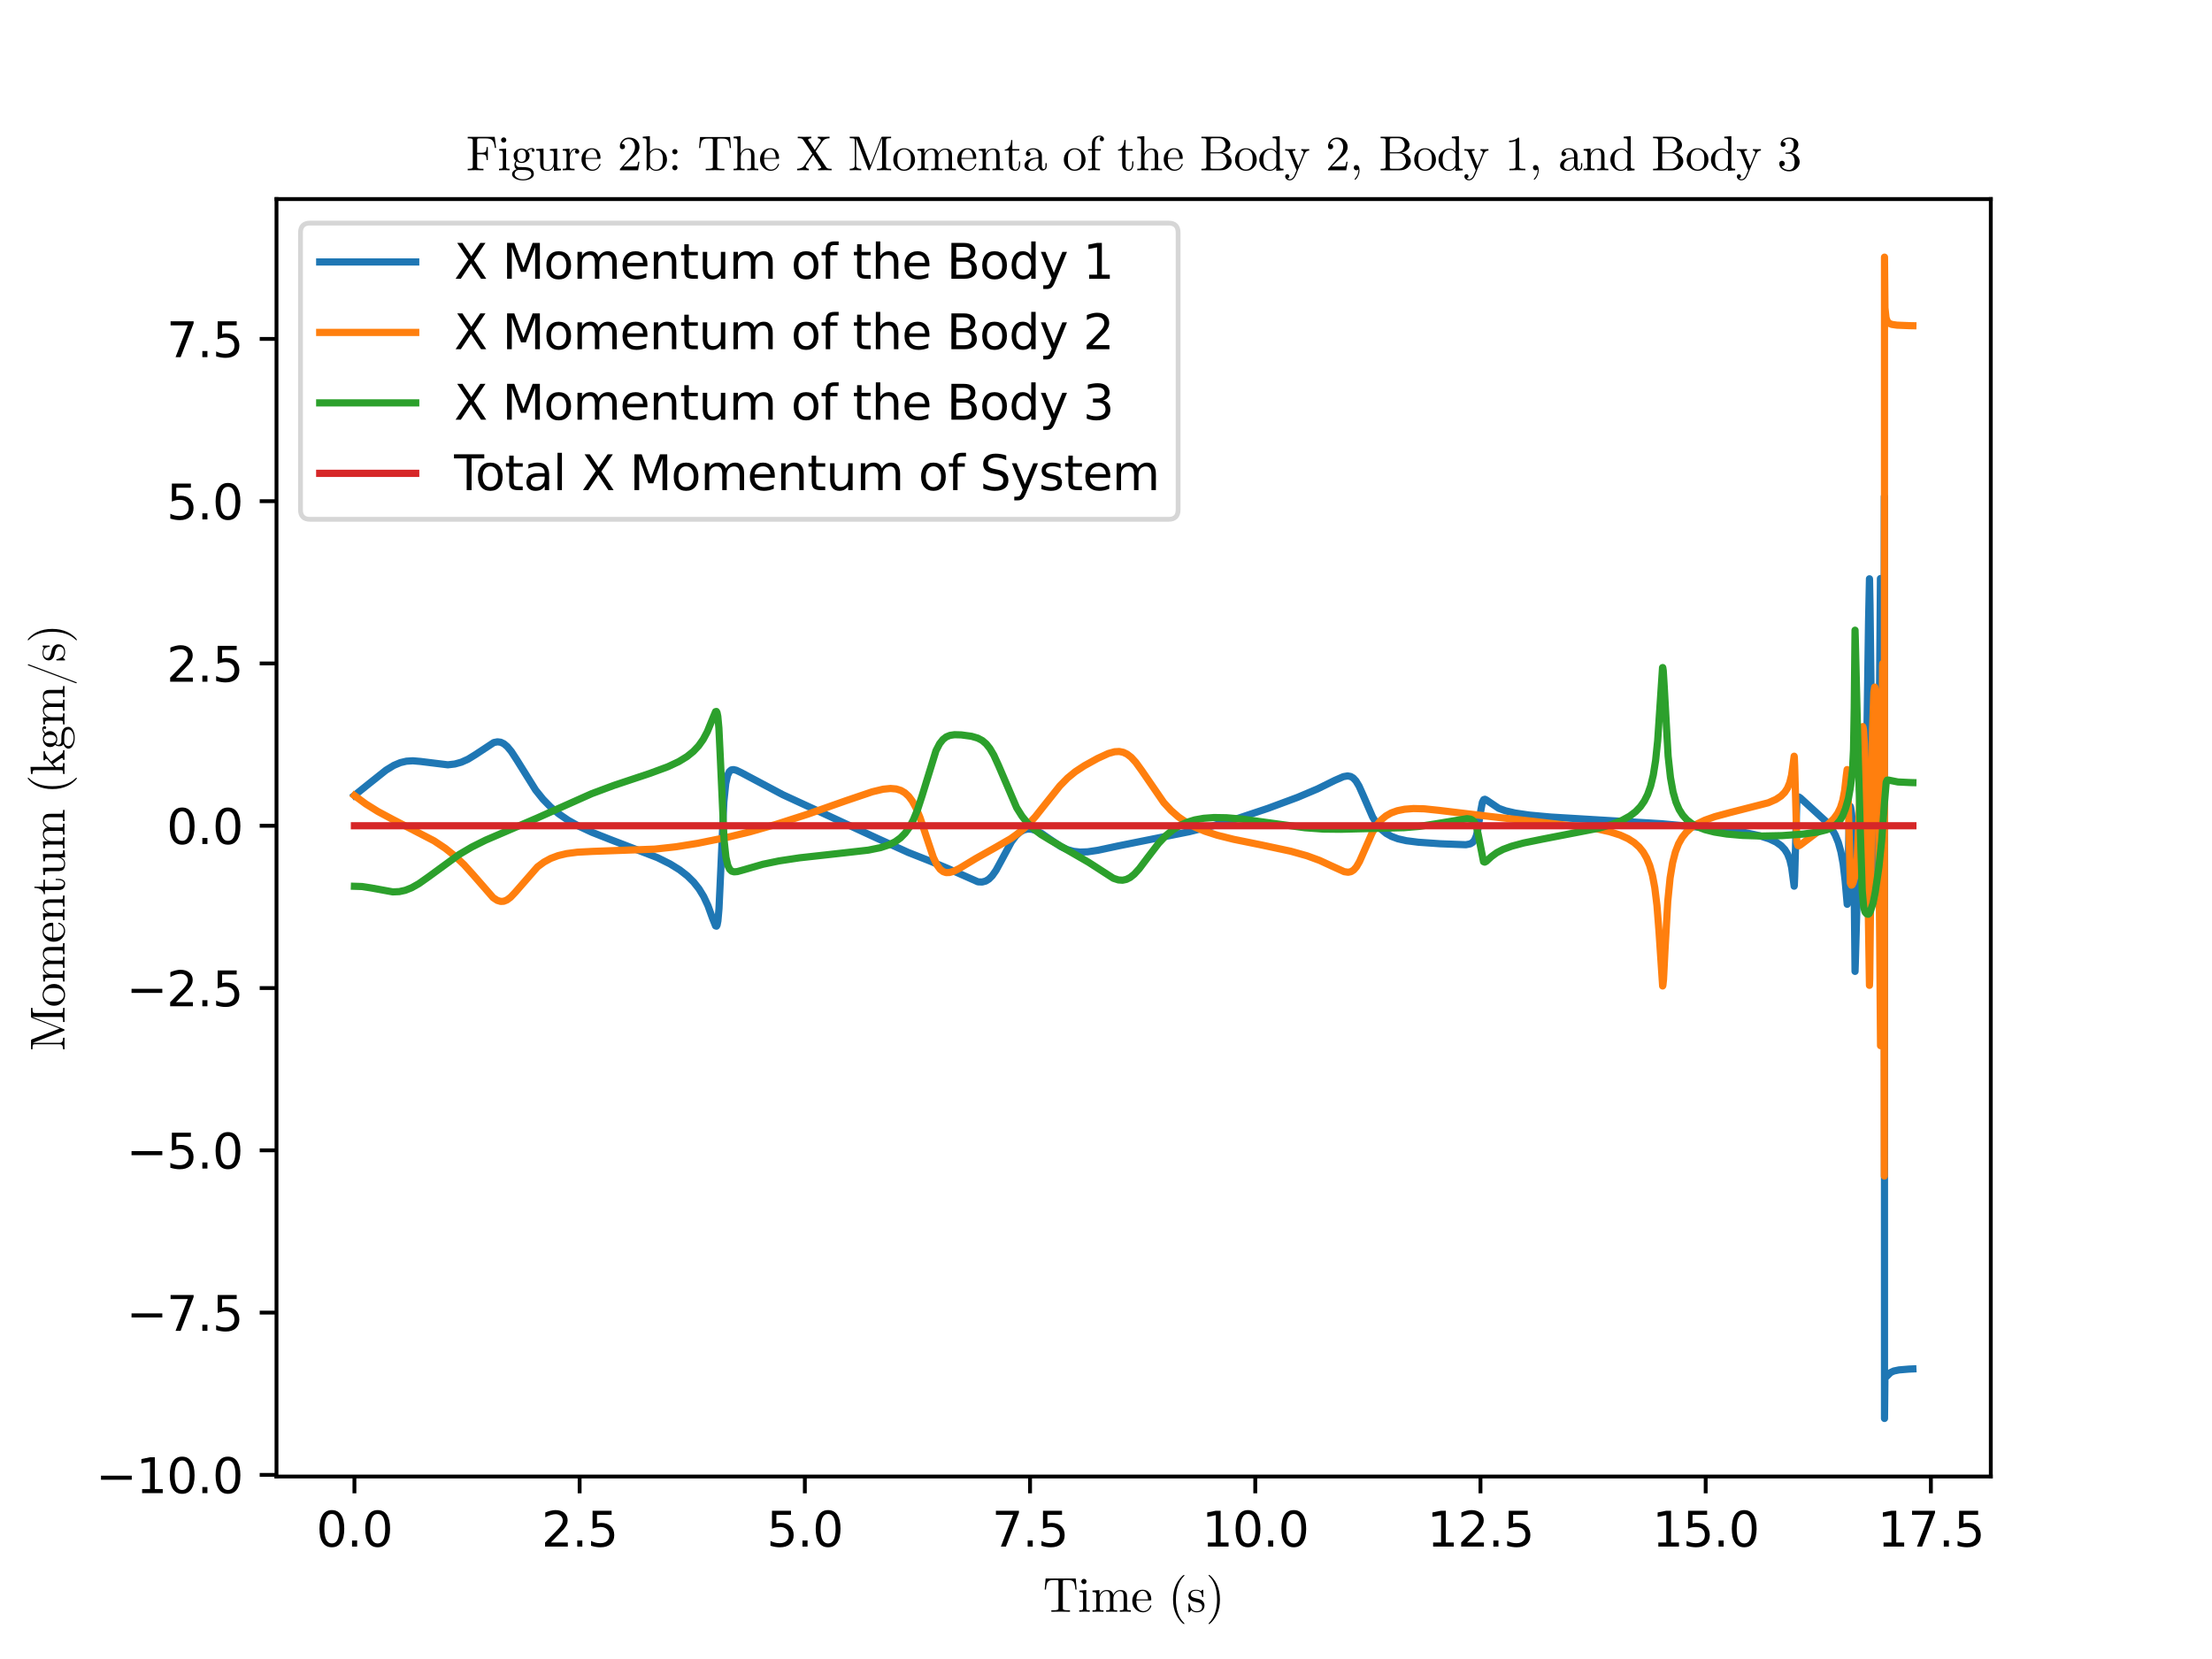 <?xml version="1.0" encoding="utf-8" standalone="no"?>
<!DOCTYPE svg PUBLIC "-//W3C//DTD SVG 1.1//EN"
  "http://www.w3.org/Graphics/SVG/1.1/DTD/svg11.dtd">
<svg xmlns:xlink="http://www.w3.org/1999/xlink" width="460.8pt" height="345.6pt" viewBox="0 0 460.8 345.6" xmlns="http://www.w3.org/2000/svg" version="1.1">
 <defs>
  <style type="text/css">*{stroke-linejoin: round; stroke-linecap: butt}</style>
 </defs>
 <g id="figure_1">
  <g id="patch_1">
   <path d="M 0 345.6 
L 460.8 345.6 
L 460.8 0 
L 0 0 
z
" style="fill: #ffffff"/>
  </g>
  <g id="axes_1">
   <g id="patch_2">
    <path d="M 57.6 307.584 
L 414.72 307.584 
L 414.72 41.472 
L 57.6 41.472 
z
" style="fill: #ffffff"/>
   </g>
   <g id="matplotlib.axis_1">
    <g id="xtick_1">
     <g id="line2d_1">
      <defs>
       <path id="m6b71828128" d="M 0 0 
L 0 3.5 
" style="stroke: #000000; stroke-width: 0.8"/>
      </defs>
      <g>
       <use xlink:href="#m6b71828128" x="73.833" y="307.584" style="stroke: #000000; stroke-width: 0.8"/>
      </g>
     </g>
     <g id="text_1">
      <!-- 0.0 -->
      <g transform="translate(65.881 322.182) scale(0.1 -0.1)">
       <defs>
        <path id="DejaVuSans-30" d="M 2034 4250 
Q 1547 4250 1301 3770 
Q 1056 3291 1056 2328 
Q 1056 1369 1301 889 
Q 1547 409 2034 409 
Q 2525 409 2770 889 
Q 3016 1369 3016 2328 
Q 3016 3291 2770 3770 
Q 2525 4250 2034 4250 
z
M 2034 4750 
Q 2819 4750 3233 4129 
Q 3647 3509 3647 2328 
Q 3647 1150 3233 529 
Q 2819 -91 2034 -91 
Q 1250 -91 836 529 
Q 422 1150 422 2328 
Q 422 3509 836 4129 
Q 1250 4750 2034 4750 
z
" transform="scale(0.016)"/>
        <path id="DejaVuSans-2e" d="M 684 794 
L 1344 794 
L 1344 0 
L 684 0 
L 684 794 
z
" transform="scale(0.016)"/>
       </defs>
       <use xlink:href="#DejaVuSans-30"/>
       <use xlink:href="#DejaVuSans-2e" x="63.623"/>
       <use xlink:href="#DejaVuSans-30" x="95.41"/>
      </g>
     </g>
    </g>
    <g id="xtick_2">
     <g id="line2d_2">
      <g>
       <use xlink:href="#m6b71828128" x="120.748" y="307.584" style="stroke: #000000; stroke-width: 0.8"/>
      </g>
     </g>
     <g id="text_2">
      <!-- 2.5 -->
      <g transform="translate(112.797 322.182) scale(0.1 -0.1)">
       <defs>
        <path id="DejaVuSans-32" d="M 1228 531 
L 3431 531 
L 3431 0 
L 469 0 
L 469 531 
Q 828 903 1448 1529 
Q 2069 2156 2228 2338 
Q 2531 2678 2651 2914 
Q 2772 3150 2772 3378 
Q 2772 3750 2511 3984 
Q 2250 4219 1831 4219 
Q 1534 4219 1204 4116 
Q 875 4013 500 3803 
L 500 4441 
Q 881 4594 1212 4672 
Q 1544 4750 1819 4750 
Q 2544 4750 2975 4387 
Q 3406 4025 3406 3419 
Q 3406 3131 3298 2873 
Q 3191 2616 2906 2266 
Q 2828 2175 2409 1742 
Q 1991 1309 1228 531 
z
" transform="scale(0.016)"/>
        <path id="DejaVuSans-35" d="M 691 4666 
L 3169 4666 
L 3169 4134 
L 1269 4134 
L 1269 2991 
Q 1406 3038 1543 3061 
Q 1681 3084 1819 3084 
Q 2600 3084 3056 2656 
Q 3513 2228 3513 1497 
Q 3513 744 3044 326 
Q 2575 -91 1722 -91 
Q 1428 -91 1123 -41 
Q 819 9 494 109 
L 494 744 
Q 775 591 1075 516 
Q 1375 441 1709 441 
Q 2250 441 2565 725 
Q 2881 1009 2881 1497 
Q 2881 1984 2565 2268 
Q 2250 2553 1709 2553 
Q 1456 2553 1204 2497 
Q 953 2441 691 2322 
L 691 4666 
z
" transform="scale(0.016)"/>
       </defs>
       <use xlink:href="#DejaVuSans-32"/>
       <use xlink:href="#DejaVuSans-2e" x="63.623"/>
       <use xlink:href="#DejaVuSans-35" x="95.41"/>
      </g>
     </g>
    </g>
    <g id="xtick_3">
     <g id="line2d_3">
      <g>
       <use xlink:href="#m6b71828128" x="167.664" y="307.584" style="stroke: #000000; stroke-width: 0.8"/>
      </g>
     </g>
     <g id="text_3">
      <!-- 5.0 -->
      <g transform="translate(159.712 322.182) scale(0.1 -0.1)">
       <use xlink:href="#DejaVuSans-35"/>
       <use xlink:href="#DejaVuSans-2e" x="63.623"/>
       <use xlink:href="#DejaVuSans-30" x="95.41"/>
      </g>
     </g>
    </g>
    <g id="xtick_4">
     <g id="line2d_4">
      <g>
       <use xlink:href="#m6b71828128" x="214.579" y="307.584" style="stroke: #000000; stroke-width: 0.8"/>
      </g>
     </g>
     <g id="text_4">
      <!-- 7.5 -->
      <g transform="translate(206.627 322.182) scale(0.1 -0.1)">
       <defs>
        <path id="DejaVuSans-37" d="M 525 4666 
L 3525 4666 
L 3525 4397 
L 1831 0 
L 1172 0 
L 2766 4134 
L 525 4134 
L 525 4666 
z
" transform="scale(0.016)"/>
       </defs>
       <use xlink:href="#DejaVuSans-37"/>
       <use xlink:href="#DejaVuSans-2e" x="63.623"/>
       <use xlink:href="#DejaVuSans-35" x="95.41"/>
      </g>
     </g>
    </g>
    <g id="xtick_5">
     <g id="line2d_5">
      <g>
       <use xlink:href="#m6b71828128" x="261.494" y="307.584" style="stroke: #000000; stroke-width: 0.8"/>
      </g>
     </g>
     <g id="text_5">
      <!-- 10.0 -->
      <g transform="translate(250.362 322.182) scale(0.1 -0.1)">
       <defs>
        <path id="DejaVuSans-31" d="M 794 531 
L 1825 531 
L 1825 4091 
L 703 3866 
L 703 4441 
L 1819 4666 
L 2450 4666 
L 2450 531 
L 3481 531 
L 3481 0 
L 794 0 
L 794 531 
z
" transform="scale(0.016)"/>
       </defs>
       <use xlink:href="#DejaVuSans-31"/>
       <use xlink:href="#DejaVuSans-30" x="63.623"/>
       <use xlink:href="#DejaVuSans-2e" x="127.246"/>
       <use xlink:href="#DejaVuSans-30" x="159.033"/>
      </g>
     </g>
    </g>
    <g id="xtick_6">
     <g id="line2d_6">
      <g>
       <use xlink:href="#m6b71828128" x="308.41" y="307.584" style="stroke: #000000; stroke-width: 0.8"/>
      </g>
     </g>
     <g id="text_6">
      <!-- 12.5 -->
      <g transform="translate(297.277 322.182) scale(0.1 -0.1)">
       <use xlink:href="#DejaVuSans-31"/>
       <use xlink:href="#DejaVuSans-32" x="63.623"/>
       <use xlink:href="#DejaVuSans-2e" x="127.246"/>
       <use xlink:href="#DejaVuSans-35" x="159.033"/>
      </g>
     </g>
    </g>
    <g id="xtick_7">
     <g id="line2d_7">
      <g>
       <use xlink:href="#m6b71828128" x="355.325" y="307.584" style="stroke: #000000; stroke-width: 0.8"/>
      </g>
     </g>
     <g id="text_7">
      <!-- 15.0 -->
      <g transform="translate(344.192 322.182) scale(0.1 -0.1)">
       <use xlink:href="#DejaVuSans-31"/>
       <use xlink:href="#DejaVuSans-35" x="63.623"/>
       <use xlink:href="#DejaVuSans-2e" x="127.246"/>
       <use xlink:href="#DejaVuSans-30" x="159.033"/>
      </g>
     </g>
    </g>
    <g id="xtick_8">
     <g id="line2d_8">
      <g>
       <use xlink:href="#m6b71828128" x="402.241" y="307.584" style="stroke: #000000; stroke-width: 0.8"/>
      </g>
     </g>
     <g id="text_8">
      <!-- 17.5 -->
      <g transform="translate(391.108 322.182) scale(0.1 -0.1)">
       <use xlink:href="#DejaVuSans-31"/>
       <use xlink:href="#DejaVuSans-37" x="63.623"/>
       <use xlink:href="#DejaVuSans-2e" x="127.246"/>
       <use xlink:href="#DejaVuSans-35" x="159.033"/>
      </g>
     </g>
    </g>
    <g id="text_9">
     <!-- Time (s) -->
     <g transform="translate(217.265 335.762) scale(0.1 -0.1)">
      <defs>
       <path id="CMUSerif-Roman-54" d="M 230 2893 
L 352 4333 
L 4262 4333 
L 4384 2893 
L 4224 2893 
Q 4198 3181 4176 3347 
Q 4154 3514 4099 3670 
Q 4045 3827 3977 3904 
Q 3910 3981 3782 4041 
Q 3654 4102 3488 4118 
Q 3322 4134 3072 4134 
Q 2778 4134 2707 4122 
Q 2630 4102 2611 4048 
Q 2592 3994 2592 3878 
L 2592 506 
Q 2592 378 2617 326 
Q 2643 275 2790 236 
Q 2938 198 3264 198 
L 3520 198 
L 3520 0 
Q 3258 19 2304 19 
Q 1357 19 1094 0 
L 1094 198 
L 1350 198 
Q 1677 198 1824 236 
Q 1971 275 1996 326 
Q 2022 378 2022 506 
L 2022 3878 
Q 2022 3968 2016 4006 
Q 2010 4045 1981 4077 
Q 1952 4109 1888 4121 
Q 1824 4134 1542 4134 
Q 1293 4134 1126 4118 
Q 960 4102 832 4041 
Q 704 3981 637 3904 
Q 570 3827 515 3670 
Q 461 3514 438 3347 
Q 416 3181 390 2893 
L 230 2893 
z
" transform="scale(0.016)"/>
       <path id="CMUSerif-Roman-69" d="M 211 0 
L 211 198 
Q 550 198 630 240 
Q 710 282 710 486 
L 710 2208 
Q 710 2445 630 2502 
Q 550 2560 237 2560 
L 237 2758 
L 1133 2829 
L 1133 480 
Q 1133 288 1200 243 
Q 1267 198 1581 198 
L 1581 0 
Q 928 19 915 19 
Q 826 19 211 0 
z
M 480 3942 
Q 480 4070 579 4176 
Q 678 4282 819 4282 
Q 960 4282 1059 4186 
Q 1158 4090 1158 3942 
Q 1158 3795 1059 3699 
Q 960 3603 819 3603 
Q 672 3603 576 3705 
Q 480 3808 480 3942 
z
" transform="scale(0.016)"/>
       <path id="CMUSerif-Roman-6d" d="M 205 0 
L 205 198 
Q 544 198 624 240 
Q 704 282 704 486 
L 704 2202 
Q 704 2438 621 2499 
Q 538 2560 205 2560 
L 205 2758 
L 1107 2829 
L 1107 2157 
Q 1408 2829 2054 2829 
Q 2803 2829 2906 2202 
Q 3014 2445 3244 2637 
Q 3475 2829 3834 2829 
Q 4314 2829 4506 2592 
Q 4646 2432 4675 2253 
Q 4704 2074 4704 1613 
L 4704 390 
Q 4710 256 4812 227 
Q 4915 198 5203 198 
L 5203 0 
Q 4550 19 4486 19 
Q 4435 19 3763 0 
L 3763 198 
Q 4102 198 4182 240 
Q 4262 282 4262 486 
L 4262 1978 
Q 4262 2304 4163 2496 
Q 4064 2688 3789 2688 
Q 3456 2688 3190 2409 
Q 2925 2131 2925 1664 
L 2925 486 
Q 2925 282 3005 240 
Q 3085 198 3424 198 
L 3424 0 
Q 2771 19 2707 19 
Q 2656 19 1984 0 
L 1984 198 
Q 2323 198 2403 240 
Q 2483 282 2483 486 
L 2483 1978 
Q 2483 2304 2384 2496 
Q 2285 2688 2010 2688 
Q 1677 2688 1411 2409 
Q 1146 2131 1146 1664 
L 1146 486 
Q 1146 282 1226 240 
Q 1306 198 1645 198 
L 1645 0 
Q 992 19 928 19 
Q 877 19 205 0 
z
" transform="scale(0.016)"/>
       <path id="CMUSerif-Roman-65" d="M 179 1408 
Q 179 2010 566 2438 
Q 954 2867 1510 2867 
Q 2074 2867 2365 2502 
Q 2656 2138 2656 1613 
Q 2656 1517 2630 1497 
Q 2605 1478 2496 1478 
L 710 1478 
Q 710 826 902 518 
Q 1171 90 1626 90 
Q 1690 90 1763 102 
Q 1837 115 1990 169 
Q 2144 224 2278 371 
Q 2413 518 2490 749 
Q 2509 838 2573 838 
Q 2656 838 2656 762 
Q 2656 704 2595 579 
Q 2534 454 2419 304 
Q 2304 154 2080 42 
Q 1856 -70 1587 -70 
Q 1024 -70 601 355 
Q 179 781 179 1408 
z
M 717 1613 
L 2234 1613 
Q 2234 1747 2211 1897 
Q 2189 2048 2121 2256 
Q 2054 2464 1897 2595 
Q 1741 2726 1510 2726 
Q 1408 2726 1296 2681 
Q 1184 2637 1049 2531 
Q 915 2426 822 2186 
Q 730 1946 717 1613 
z
" transform="scale(0.016)"/>
       <path id="CMUSerif-Roman-20" transform="scale(0.016)"/>
       <path id="CMUSerif-Roman-28" d="M 634 1600 
Q 634 2682 1037 3552 
Q 1210 3917 1450 4224 
Q 1690 4531 1850 4665 
Q 2010 4800 2054 4800 
Q 2118 4800 2118 4736 
Q 2118 4704 2035 4627 
Q 1005 3578 1005 1600 
Q 1005 -384 2010 -1395 
Q 2118 -1504 2118 -1536 
Q 2118 -1600 2054 -1600 
Q 2010 -1600 1856 -1472 
Q 1702 -1344 1465 -1049 
Q 1229 -755 1056 -397 
Q 634 474 634 1600 
z
" transform="scale(0.016)"/>
       <path id="CMUSerif-Roman-73" d="M 211 83 
L 211 928 
Q 211 998 214 1024 
Q 218 1050 237 1069 
Q 256 1088 294 1088 
Q 339 1088 355 1069 
Q 371 1050 384 979 
Q 480 538 688 304 
Q 896 70 1274 70 
Q 1632 70 1814 230 
Q 1997 390 1997 653 
Q 1997 1120 1331 1242 
Q 947 1318 787 1369 
Q 627 1421 486 1536 
Q 211 1760 211 2080 
Q 211 2400 454 2633 
Q 698 2867 1235 2867 
Q 1594 2867 1837 2688 
Q 1907 2746 1946 2790 
Q 2029 2867 2074 2867 
Q 2125 2867 2134 2835 
Q 2144 2803 2144 2714 
L 2144 2067 
Q 2144 1997 2141 1971 
Q 2138 1946 2118 1930 
Q 2099 1914 2061 1914 
Q 1990 1914 1984 1971 
Q 1933 2746 1235 2746 
Q 858 2746 688 2602 
Q 518 2458 518 2259 
Q 518 2150 569 2067 
Q 621 1984 688 1936 
Q 755 1888 880 1843 
Q 1005 1798 1081 1782 
Q 1158 1766 1306 1734 
Q 1818 1638 2035 1427 
Q 2304 1158 2304 819 
Q 2304 442 2048 186 
Q 1792 -70 1274 -70 
Q 858 -70 570 205 
Q 531 166 502 134 
Q 474 102 464 89 
Q 454 77 451 70 
Q 448 64 442 58 
Q 314 -70 282 -70 
Q 230 -70 220 -38 
Q 211 -6 211 83 
z
" transform="scale(0.016)"/>
       <path id="CMUSerif-Roman-29" d="M 365 -1536 
Q 365 -1504 448 -1427 
Q 1478 -378 1478 1600 
Q 1478 3584 486 4589 
Q 365 4704 365 4736 
Q 365 4800 429 4800 
Q 474 4800 627 4672 
Q 781 4544 1017 4249 
Q 1254 3955 1427 3597 
Q 1850 2726 1850 1600 
Q 1850 518 1446 -352 
Q 1274 -717 1034 -1024 
Q 794 -1331 634 -1465 
Q 474 -1600 429 -1600 
Q 365 -1600 365 -1536 
z
" transform="scale(0.016)"/>
      </defs>
      <use xlink:href="#CMUSerif-Roman-54"/>
      <use xlink:href="#CMUSerif-Roman-69" x="72.2"/>
      <use xlink:href="#CMUSerif-Roman-6d" x="99.9"/>
      <use xlink:href="#CMUSerif-Roman-65" x="183.2"/>
      <use xlink:href="#CMUSerif-Roman-20" x="227.6"/>
      <use xlink:href="#CMUSerif-Roman-28" x="260.9"/>
      <use xlink:href="#CMUSerif-Roman-73" x="299.7"/>
      <use xlink:href="#CMUSerif-Roman-29" x="339.1"/>
     </g>
    </g>
   </g>
   <g id="matplotlib.axis_2">
    <g id="ytick_1">
     <g id="line2d_9">
      <defs>
       <path id="m76413cccae" d="M 0 0 
L -3.5 0 
" style="stroke: #000000; stroke-width: 0.8"/>
      </defs>
      <g>
       <use xlink:href="#m76413cccae" x="57.6" y="307.247" style="stroke: #000000; stroke-width: 0.8"/>
      </g>
     </g>
     <g id="text_10">
      <!-- −10.0 -->
      <g transform="translate(19.955 311.046) scale(0.1 -0.1)">
       <defs>
        <path id="DejaVuSans-2212" d="M 678 2272 
L 4684 2272 
L 4684 1741 
L 678 1741 
L 678 2272 
z
" transform="scale(0.016)"/>
       </defs>
       <use xlink:href="#DejaVuSans-2212"/>
       <use xlink:href="#DejaVuSans-31" x="83.789"/>
       <use xlink:href="#DejaVuSans-30" x="147.412"/>
       <use xlink:href="#DejaVuSans-2e" x="211.035"/>
       <use xlink:href="#DejaVuSans-30" x="242.822"/>
      </g>
     </g>
    </g>
    <g id="ytick_2">
     <g id="line2d_10">
      <g>
       <use xlink:href="#m76413cccae" x="57.6" y="273.44" style="stroke: #000000; stroke-width: 0.8"/>
      </g>
     </g>
     <g id="text_11">
      <!-- −7.5 -->
      <g transform="translate(26.317 277.239) scale(0.1 -0.1)">
       <use xlink:href="#DejaVuSans-2212"/>
       <use xlink:href="#DejaVuSans-37" x="83.789"/>
       <use xlink:href="#DejaVuSans-2e" x="147.412"/>
       <use xlink:href="#DejaVuSans-35" x="179.199"/>
      </g>
     </g>
    </g>
    <g id="ytick_3">
     <g id="line2d_11">
      <g>
       <use xlink:href="#m76413cccae" x="57.6" y="239.633" style="stroke: #000000; stroke-width: 0.8"/>
      </g>
     </g>
     <g id="text_12">
      <!-- −5.0 -->
      <g transform="translate(26.317 243.433) scale(0.1 -0.1)">
       <use xlink:href="#DejaVuSans-2212"/>
       <use xlink:href="#DejaVuSans-35" x="83.789"/>
       <use xlink:href="#DejaVuSans-2e" x="147.412"/>
       <use xlink:href="#DejaVuSans-30" x="179.199"/>
      </g>
     </g>
    </g>
    <g id="ytick_4">
     <g id="line2d_12">
      <g>
       <use xlink:href="#m76413cccae" x="57.6" y="205.827" style="stroke: #000000; stroke-width: 0.8"/>
      </g>
     </g>
     <g id="text_13">
      <!-- −2.5 -->
      <g transform="translate(26.317 209.626) scale(0.1 -0.1)">
       <use xlink:href="#DejaVuSans-2212"/>
       <use xlink:href="#DejaVuSans-32" x="83.789"/>
       <use xlink:href="#DejaVuSans-2e" x="147.412"/>
       <use xlink:href="#DejaVuSans-35" x="179.199"/>
      </g>
     </g>
    </g>
    <g id="ytick_5">
     <g id="line2d_13">
      <g>
       <use xlink:href="#m76413cccae" x="57.6" y="172.02" style="stroke: #000000; stroke-width: 0.8"/>
      </g>
     </g>
     <g id="text_14">
      <!-- 0.0 -->
      <g transform="translate(34.697 175.82) scale(0.1 -0.1)">
       <use xlink:href="#DejaVuSans-30"/>
       <use xlink:href="#DejaVuSans-2e" x="63.623"/>
       <use xlink:href="#DejaVuSans-30" x="95.41"/>
      </g>
     </g>
    </g>
    <g id="ytick_6">
     <g id="line2d_14">
      <g>
       <use xlink:href="#m76413cccae" x="57.6" y="138.214" style="stroke: #000000; stroke-width: 0.8"/>
      </g>
     </g>
     <g id="text_15">
      <!-- 2.5 -->
      <g transform="translate(34.697 142.013) scale(0.1 -0.1)">
       <use xlink:href="#DejaVuSans-32"/>
       <use xlink:href="#DejaVuSans-2e" x="63.623"/>
       <use xlink:href="#DejaVuSans-35" x="95.41"/>
      </g>
     </g>
    </g>
    <g id="ytick_7">
     <g id="line2d_15">
      <g>
       <use xlink:href="#m76413cccae" x="57.6" y="104.407" style="stroke: #000000; stroke-width: 0.8"/>
      </g>
     </g>
     <g id="text_16">
      <!-- 5.0 -->
      <g transform="translate(34.697 108.206) scale(0.1 -0.1)">
       <use xlink:href="#DejaVuSans-35"/>
       <use xlink:href="#DejaVuSans-2e" x="63.623"/>
       <use xlink:href="#DejaVuSans-30" x="95.41"/>
      </g>
     </g>
    </g>
    <g id="ytick_8">
     <g id="line2d_16">
      <g>
       <use xlink:href="#m76413cccae" x="57.6" y="70.601" style="stroke: #000000; stroke-width: 0.8"/>
      </g>
     </g>
     <g id="text_17">
      <!-- 7.5 -->
      <g transform="translate(34.697 74.4) scale(0.1 -0.1)">
       <use xlink:href="#DejaVuSans-37"/>
       <use xlink:href="#DejaVuSans-2e" x="63.623"/>
       <use xlink:href="#DejaVuSans-35" x="95.41"/>
      </g>
     </g>
    </g>
    <g id="text_18">
     <!-- Momentum (kgm/s) -->
     <g transform="translate(13.455 218.962) rotate(-90) scale(0.1 -0.1)">
      <defs>
       <path id="CMUSerif-Roman-4d" d="M 237 0 
L 237 198 
Q 467 198 614 243 
Q 762 288 816 374 
Q 870 461 883 518 
Q 896 576 896 672 
L 896 3872 
Q 896 4058 816 4115 
Q 736 4173 390 4173 
L 237 4173 
L 237 4371 
L 1318 4371 
Q 1434 4371 1466 4352 
Q 1498 4333 1542 4230 
L 2931 646 
L 4333 4250 
Q 4365 4339 4393 4355 
Q 4422 4371 4544 4371 
L 5626 4371 
L 5626 4173 
L 5472 4173 
Q 5126 4173 5046 4115 
Q 4966 4058 4966 3872 
L 4966 499 
Q 4966 314 5046 256 
Q 5126 198 5472 198 
L 5626 198 
L 5626 0 
Q 5389 19 4710 19 
Q 4026 19 3789 0 
L 3789 198 
L 3942 198 
Q 4288 198 4368 256 
Q 4448 314 4448 499 
L 4448 4173 
L 4442 4173 
L 2867 122 
Q 2822 0 2752 0 
Q 2675 0 2624 141 
L 1082 4122 
L 1075 4122 
L 1075 672 
Q 1075 576 1088 518 
Q 1101 461 1155 374 
Q 1210 288 1357 243 
Q 1504 198 1734 198 
L 1734 0 
Q 1062 19 985 19 
Q 909 19 237 0 
z
" transform="scale(0.016)"/>
       <path id="CMUSerif-Roman-6f" d="M 601 346 
Q 179 762 179 1370 
Q 179 1978 592 2422 
Q 1005 2867 1600 2867 
Q 2182 2867 2598 2425 
Q 3014 1984 3014 1370 
Q 3014 768 2595 349 
Q 2176 -70 1594 -70 
Q 1024 -70 601 346 
z
M 710 1421 
Q 710 800 870 518 
Q 1120 90 1600 90 
Q 1837 90 2035 218 
Q 2234 346 2342 563 
Q 2483 845 2483 1421 
Q 2483 2035 2317 2310 
Q 2067 2726 1594 2726 
Q 1389 2726 1187 2617 
Q 986 2509 864 2298 
Q 710 2016 710 1421 
z
" transform="scale(0.016)"/>
       <path id="CMUSerif-Roman-6e" d="M 205 0 
L 205 198 
Q 544 198 624 240 
Q 704 282 704 486 
L 704 2202 
Q 704 2438 621 2499 
Q 538 2560 205 2560 
L 205 2758 
L 1107 2829 
L 1107 2157 
Q 1408 2829 2054 2829 
Q 2534 2829 2726 2592 
Q 2867 2432 2896 2253 
Q 2925 2074 2925 1613 
L 2925 390 
Q 2931 256 3033 227 
Q 3136 198 3424 198 
L 3424 0 
Q 2771 19 2707 19 
Q 2656 19 1984 0 
L 1984 198 
Q 2323 198 2403 240 
Q 2483 282 2483 486 
L 2483 1978 
Q 2483 2304 2384 2496 
Q 2285 2688 2010 2688 
Q 1677 2688 1411 2409 
Q 1146 2131 1146 1664 
L 1146 486 
Q 1146 282 1226 240 
Q 1306 198 1645 198 
L 1645 0 
Q 992 19 928 19 
Q 877 19 205 0 
z
" transform="scale(0.016)"/>
       <path id="CMUSerif-Roman-74" d="M 122 2560 
L 122 2701 
Q 416 2714 611 2922 
Q 806 3130 873 3386 
Q 941 3642 947 3936 
L 1107 3936 
L 1107 2758 
L 2022 2758 
L 2022 2560 
L 1107 2560 
L 1107 781 
Q 1107 90 1536 90 
Q 1722 90 1843 278 
Q 1965 467 1965 806 
L 1965 1158 
L 2125 1158 
L 2125 794 
Q 2125 448 1965 189 
Q 1805 -70 1491 -70 
Q 1376 -70 1261 -41 
Q 1146 -13 998 64 
Q 851 141 758 329 
Q 666 518 666 794 
L 666 2560 
L 122 2560 
z
" transform="scale(0.016)"/>
       <path id="CMUSerif-Roman-75" d="M 205 2560 
L 205 2758 
L 1146 2829 
L 1146 704 
Q 1146 550 1158 460 
Q 1171 371 1222 268 
Q 1274 166 1395 118 
Q 1517 70 1709 70 
Q 2054 70 2268 355 
Q 2483 640 2483 1062 
L 2483 2202 
Q 2483 2438 2400 2499 
Q 2317 2560 1984 2560 
L 1984 2758 
L 2925 2829 
L 2925 557 
Q 2925 320 3008 259 
Q 3091 198 3424 198 
L 3424 0 
L 2502 -70 
L 2502 506 
Q 2234 -70 1677 -70 
Q 1395 -70 1203 0 
Q 1011 70 915 160 
Q 819 250 768 422 
Q 717 595 710 700 
Q 704 806 704 1011 
L 704 1971 
Q 704 2406 640 2483 
Q 576 2560 205 2560 
z
" transform="scale(0.016)"/>
       <path id="CMUSerif-Roman-6b" d="M 179 0 
L 179 198 
Q 518 198 598 240 
Q 678 282 678 486 
L 678 3814 
Q 678 4051 595 4112 
Q 512 4173 179 4173 
L 179 4371 
L 1101 4442 
L 1101 1370 
L 2003 2150 
Q 2144 2272 2144 2400 
Q 2144 2547 1958 2560 
L 1958 2758 
Q 2227 2739 2675 2739 
Q 2938 2739 3123 2758 
L 3123 2560 
Q 2720 2541 2317 2214 
Q 2227 2144 2012 1958 
Q 1798 1773 1798 1754 
Q 1798 1747 1804 1731 
Q 1811 1715 1824 1702 
Q 1837 1690 1837 1683 
L 2650 538 
Q 2816 307 2937 252 
Q 3059 198 3270 198 
L 3270 0 
Q 2995 19 2714 19 
Q 2560 19 2022 0 
L 2022 198 
Q 2253 198 2253 346 
Q 2253 448 1734 1165 
Q 1696 1216 1613 1325 
Q 1536 1440 1491 1498 
L 1082 1146 
L 1082 486 
Q 1082 282 1162 240 
Q 1242 198 1581 198 
L 1581 0 
Q 1197 19 877 19 
Q 813 19 179 0 
z
" transform="scale(0.016)"/>
       <path id="CMUSerif-Roman-67" d="M 179 -506 
Q 179 -301 336 -121 
Q 493 58 768 134 
Q 486 314 486 704 
Q 486 1005 685 1235 
Q 384 1485 384 1894 
Q 384 2272 685 2550 
Q 986 2829 1421 2829 
Q 1805 2829 2099 2598 
Q 2406 2899 2778 2899 
Q 2944 2899 3024 2796 
Q 3104 2694 3104 2586 
Q 3104 2490 3043 2442 
Q 2982 2394 2918 2394 
Q 2842 2394 2787 2445 
Q 2733 2496 2733 2579 
Q 2733 2714 2835 2752 
Q 2816 2758 2771 2758 
Q 2458 2758 2195 2509 
Q 2458 2266 2458 1888 
Q 2458 1510 2157 1232 
Q 1856 954 1421 954 
Q 1062 954 787 1152 
Q 678 1024 678 851 
Q 678 691 774 566 
Q 870 442 1018 422 
Q 1062 416 1498 416 
Q 1754 416 1894 409 
Q 2035 403 2236 361 
Q 2438 320 2598 237 
Q 3014 6 3014 -493 
Q 3014 -858 2595 -1088 
Q 2176 -1318 1594 -1318 
Q 1005 -1318 592 -1084 
Q 179 -851 179 -506 
z
M 512 -506 
Q 512 -768 822 -969 
Q 1133 -1171 1600 -1171 
Q 2061 -1171 2371 -972 
Q 2682 -774 2682 -506 
Q 2682 -314 2573 -192 
Q 2464 -70 2240 -22 
Q 2016 26 1859 35 
Q 1702 45 1414 45 
L 1037 45 
Q 819 32 665 -128 
Q 512 -288 512 -506 
z
M 864 1888 
Q 864 1101 1421 1101 
Q 1702 1101 1875 1357 
Q 1978 1530 1978 1894 
Q 1978 2682 1421 2682 
Q 1139 2682 966 2426 
Q 864 2253 864 1888 
z
" transform="scale(0.016)"/>
       <path id="CMUSerif-Roman-2f" d="M 365 -1510 
Q 365 -1478 390 -1408 
L 2650 4627 
Q 2650 4634 2666 4669 
Q 2682 4704 2691 4726 
Q 2701 4749 2720 4768 
Q 2739 4787 2765 4787 
Q 2829 4787 2829 4710 
Q 2829 4704 2810 4627 
L 544 -1414 
Q 506 -1523 483 -1555 
Q 461 -1587 422 -1587 
Q 365 -1587 365 -1510 
z
" transform="scale(0.016)"/>
      </defs>
      <use xlink:href="#CMUSerif-Roman-4d"/>
      <use xlink:href="#CMUSerif-Roman-6f" x="91.6"/>
      <use xlink:href="#CMUSerif-Roman-6d" x="141.6"/>
      <use xlink:href="#CMUSerif-Roman-65" x="224.9"/>
      <use xlink:href="#CMUSerif-Roman-6e" x="269.3"/>
      <use xlink:href="#CMUSerif-Roman-74" x="324.8"/>
      <use xlink:href="#CMUSerif-Roman-75" x="363.6"/>
      <use xlink:href="#CMUSerif-Roman-6d" x="419.1"/>
      <use xlink:href="#CMUSerif-Roman-20" x="502.4"/>
      <use xlink:href="#CMUSerif-Roman-28" x="535.7"/>
      <use xlink:href="#CMUSerif-Roman-6b" x="574.5"/>
      <use xlink:href="#CMUSerif-Roman-67" x="627.2"/>
      <use xlink:href="#CMUSerif-Roman-6d" x="677.2"/>
      <use xlink:href="#CMUSerif-Roman-2f" x="760.5"/>
      <use xlink:href="#CMUSerif-Roman-73" x="810.5"/>
      <use xlink:href="#CMUSerif-Roman-29" x="849.9"/>
     </g>
    </g>
   </g>
   <g id="line2d_17">
    <path d="M 73.833 165.702 
L 76.817 163.302 
L 80.42 160.435 
L 82.034 159.447 
L 83.385 158.873 
L 84.661 158.57 
L 85.993 158.487 
L 87.57 158.621 
L 93.293 159.326 
L 94.757 159.154 
L 96.127 158.772 
L 97.516 158.149 
L 99.036 157.21 
L 102.864 154.686 
L 103.633 154.534 
L 104.309 154.622 
L 104.966 154.936 
L 105.679 155.534 
L 106.523 156.553 
L 107.687 158.341 
L 111.571 164.569 
L 113.129 166.509 
L 114.705 168.121 
L 116.413 169.547 
L 118.327 170.853 
L 120.56 172.102 
L 123.319 173.382 
L 127.129 174.885 
L 136.943 178.655 
L 139.571 179.962 
L 141.579 181.203 
L 143.192 182.459 
L 144.506 183.757 
L 145.613 185.158 
L 146.589 186.756 
L 147.471 188.645 
L 148.391 191.184 
L 149.066 192.878 
L 149.254 192.937 
L 149.385 192.694 
L 149.554 191.836 
L 149.779 189.286 
L 150.098 182.429 
L 150.793 167.048 
L 151.187 163.235 
L 151.562 161.529 
L 151.937 160.738 
L 152.332 160.398 
L 152.763 160.317 
L 153.364 160.451 
L 154.415 160.952 
L 163.066 165.551 
L 170.122 168.803 
L 182.264 174.421 
L 189.151 177.561 
L 193.824 179.404 
L 197.539 180.961 
L 203.732 183.704 
L 204.595 183.738 
L 205.327 183.547 
L 206.003 183.135 
L 206.697 182.44 
L 207.485 181.314 
L 208.555 179.351 
L 210.694 175.367 
L 211.651 174.094 
L 212.496 173.324 
L 213.303 172.883 
L 214.091 172.702 
L 214.917 172.743 
L 215.836 173.019 
L 216.943 173.597 
L 218.632 174.769 
L 220.959 176.339 
L 222.329 176.985 
L 223.624 177.351 
L 224.994 177.502 
L 226.589 177.446 
L 228.71 177.131 
L 233.045 176.201 
L 239.256 174.956 
L 247.701 173.269 
L 252.655 172.024 
L 257.985 170.449 
L 264.159 168.386 
L 270.296 166.109 
L 274.48 164.339 
L 278.084 162.56 
L 279.866 161.783 
L 280.73 161.639 
L 281.368 161.755 
L 281.912 162.079 
L 282.475 162.691 
L 283.113 163.751 
L 283.976 165.682 
L 285.947 170.209 
L 286.885 171.734 
L 287.804 172.814 
L 288.78 173.621 
L 289.888 174.246 
L 291.22 174.739 
L 292.965 175.134 
L 295.461 175.452 
L 300.04 175.771 
L 305.37 175.971 
L 306.27 175.792 
L 306.796 175.475 
L 307.19 174.976 
L 307.546 174.125 
L 307.884 172.695 
L 308.372 169.436 
L 308.804 167.131 
L 309.085 166.581 
L 309.329 166.502 
L 309.667 166.668 
L 312.219 168.393 
L 313.664 168.912 
L 315.635 169.368 
L 318.506 169.789 
L 323.01 170.202 
L 331.154 170.695 
L 346.224 171.602 
L 359.022 172.789 
L 363.526 173.446 
L 366.529 174.096 
L 368.574 174.753 
L 370.019 175.441 
L 371.051 176.173 
L 371.802 176.968 
L 372.384 177.903 
L 372.853 179.098 
L 373.228 180.693 
L 373.566 183.223 
L 373.753 184.607 
L 373.791 184.432 
L 373.866 182.6 
L 374.316 166.742 
L 374.542 166.072 
L 374.748 166.029 
L 375.086 166.258 
L 380.509 171.235 
L 381.523 172.54 
L 382.311 173.921 
L 382.949 175.491 
L 383.493 177.434 
L 383.962 179.964 
L 384.375 183.494 
L 384.807 188.378 
L 384.863 187.842 
L 384.976 182.457 
L 385.257 168.799 
L 385.407 167.952 
L 385.426 167.956 
L 385.52 168.185 
L 385.726 169.495 
L 385.97 172.497 
L 386.158 177.772 
L 386.308 189.872 
L 386.439 202.357 
L 386.496 200.663 
L 386.833 188.647 
L 387.171 184.435 
L 388.241 174.587 
L 388.579 166.8 
L 388.898 154.075 
L 389.254 129.429 
L 389.442 120.575 
L 389.461 120.808 
L 389.555 125.958 
L 390.268 182.246 
L 390.53 186.397 
L 390.624 186.629 
L 390.662 186.56 
L 390.774 185.811 
L 390.962 182.661 
L 391.187 174.817 
L 391.431 157.267 
L 391.731 120.522 
L 391.807 126.704 
L 392.219 205.595 
L 392.276 204.201 
L 392.37 191.756 
L 392.482 142.86 
L 392.538 103.449 
L 392.557 118.919 
L 392.576 295.488 
L 392.67 286.463 
L 392.707 286.394 
L 392.764 286.487 
L 392.989 286.762 
L 393.195 286.562 
L 393.833 285.922 
L 394.509 285.607 
L 395.597 285.377 
L 397.662 285.205 
L 398.487 285.169 
L 398.487 285.169 
" clip-path="url(#pe3eb0d1c02)" style="fill: none; stroke: #1f77b4; stroke-width: 1.5; stroke-linecap: square"/>
   </g>
   <g id="line2d_18">
    <path d="M 73.833 165.731 
L 76.197 167.47 
L 78.712 169.04 
L 81.808 170.698 
L 90.422 175.161 
L 92.749 176.712 
L 94.776 178.328 
L 96.671 180.128 
L 98.623 182.298 
L 102.733 187.004 
L 103.596 187.571 
L 104.309 187.782 
L 104.947 187.746 
L 105.604 187.481 
L 106.354 186.924 
L 107.33 185.894 
L 111.966 180.588 
L 113.317 179.589 
L 114.724 178.825 
L 116.263 178.246 
L 118.046 177.819 
L 120.26 177.529 
L 123.394 177.363 
L 136.38 176.889 
L 140.865 176.394 
L 145.332 175.675 
L 151.618 174.401 
L 156.179 173.299 
L 161.658 171.735 
L 168.245 169.617 
L 176.202 166.811 
L 181.719 164.941 
L 183.971 164.405 
L 185.51 164.254 
L 186.692 164.354 
L 187.668 164.658 
L 188.513 165.155 
L 189.301 165.884 
L 190.052 166.889 
L 190.821 168.302 
L 191.665 170.344 
L 192.773 173.674 
L 194.424 178.594 
L 195.193 180.192 
L 195.85 181.085 
L 196.47 181.569 
L 197.089 181.776 
L 197.783 181.763 
L 198.646 181.509 
L 199.904 180.884 
L 203.282 178.843 
L 207.11 176.696 
L 210.582 174.692 
L 212.421 173.362 
L 214.035 171.915 
L 215.667 170.141 
L 217.75 167.514 
L 220.791 163.706 
L 222.404 162.064 
L 224 160.759 
L 225.876 159.524 
L 228.635 157.999 
L 230.887 156.966 
L 232.182 156.603 
L 233.157 156.549 
L 234.002 156.718 
L 234.809 157.106 
L 235.653 157.765 
L 236.61 158.811 
L 237.849 160.525 
L 242.428 167.187 
L 243.948 168.834 
L 245.487 170.176 
L 247.119 171.305 
L 248.94 172.292 
L 251.06 173.181 
L 253.631 174.009 
L 257.009 174.85 
L 262.789 176.021 
L 268.907 177.331 
L 272.266 178.276 
L 274.912 179.246 
L 277.446 180.418 
L 280.017 181.584 
L 280.842 181.706 
L 281.462 181.574 
L 282.006 181.227 
L 282.569 180.585 
L 283.207 179.493 
L 284.126 177.41 
L 285.872 173.439 
L 286.81 171.892 
L 287.729 170.795 
L 288.705 169.977 
L 289.794 169.357 
L 291.07 168.894 
L 292.609 168.579 
L 294.466 168.434 
L 296.7 168.491 
L 299.721 168.809 
L 310.099 170.051 
L 332.205 172.573 
L 335.283 173.252 
L 337.497 173.958 
L 339.149 174.709 
L 340.425 175.524 
L 341.457 176.444 
L 342.301 177.489 
L 343.033 178.756 
L 343.671 180.326 
L 344.234 182.341 
L 344.722 184.935 
L 345.173 188.596 
L 345.604 194.112 
L 346.355 205.394 
L 346.411 205.276 
L 346.543 204.021 
L 346.862 197.683 
L 347.425 187.771 
L 347.912 182.894 
L 348.438 179.715 
L 349.02 177.469 
L 349.676 175.778 
L 350.427 174.448 
L 351.29 173.368 
L 352.323 172.439 
L 353.58 171.618 
L 355.156 170.863 
L 357.239 170.124 
L 360.242 169.313 
L 368.368 167.232 
L 369.944 166.541 
L 371.014 165.839 
L 371.783 165.074 
L 372.365 164.184 
L 372.834 163.042 
L 373.209 161.513 
L 373.547 159.08 
L 373.753 157.534 
L 373.791 157.711 
L 373.866 159.549 
L 374.316 175.441 
L 374.542 176.129 
L 374.748 176.191 
L 375.086 175.993 
L 378.802 173.183 
L 380.96 171.591 
L 382.048 170.512 
L 382.818 169.439 
L 383.399 168.248 
L 383.868 166.768 
L 384.263 164.728 
L 384.619 161.592 
L 384.788 160.318 
L 384.826 160.49 
L 384.901 162.306 
L 385.464 183.97 
L 385.67 184.39 
L 385.82 184.323 
L 386.027 183.919 
L 386.402 182.573 
L 386.683 181.021 
L 386.927 178.124 
L 387.209 171.817 
L 388.016 151.399 
L 388.053 151.363 
L 388.091 151.42 
L 388.203 152.105 
L 388.41 155.121 
L 388.71 163.412 
L 389.029 179.254 
L 389.442 205.263 
L 389.498 203.845 
L 389.648 190.364 
L 390.08 152.466 
L 390.362 144.268 
L 390.53 143.14 
L 390.549 143.151 
L 390.624 143.443 
L 390.774 145.174 
L 391 150.736 
L 391.262 163.517 
L 391.506 187.598 
L 391.75 217.834 
L 391.788 215.139 
L 391.938 177.275 
L 392.182 138.694 
L 392.219 138.207 
L 392.257 139.223 
L 392.351 150.015 
L 392.463 191.985 
L 392.538 244.99 
L 392.557 229.826 
L 392.576 53.568 
L 392.67 64.12 
L 392.895 66.207 
L 393.176 66.981 
L 393.533 67.35 
L 394.096 67.58 
L 395.166 67.736 
L 397.774 67.843 
L 398.487 67.856 
L 398.487 67.856 
" clip-path="url(#pe3eb0d1c02)" style="fill: none; stroke: #ff7f0e; stroke-width: 1.5; stroke-linecap: square"/>
   </g>
   <g id="line2d_19">
    <path d="M 73.833 184.628 
L 75.428 184.678 
L 77.286 184.97 
L 81.827 185.797 
L 83.178 185.739 
L 84.436 185.463 
L 85.749 184.94 
L 87.251 184.09 
L 89.259 182.675 
L 95.62 178.028 
L 98.285 176.456 
L 101.175 175.015 
L 105.153 173.307 
L 111.909 170.403 
L 123.263 165.336 
L 127.917 163.602 
L 135.348 161.123 
L 139.139 159.722 
L 141.41 158.655 
L 143.099 157.622 
L 144.431 156.549 
L 145.538 155.373 
L 146.495 154.024 
L 147.34 152.444 
L 148.203 150.323 
L 149.066 148.25 
L 149.235 148.213 
L 149.367 148.442 
L 149.535 149.256 
L 149.761 151.699 
L 150.061 157.94 
L 150.83 174.942 
L 151.224 178.574 
L 151.618 180.293 
L 152.013 181.102 
L 152.425 181.478 
L 152.913 181.619 
L 153.608 181.564 
L 154.959 181.189 
L 158.956 180.035 
L 162.296 179.341 
L 166.538 178.701 
L 172.618 178.028 
L 180.875 177.101 
L 183.427 176.581 
L 185.172 176.006 
L 186.505 175.337 
L 187.593 174.546 
L 188.55 173.572 
L 189.432 172.346 
L 190.277 170.776 
L 191.14 168.679 
L 192.116 165.682 
L 194.987 156.376 
L 195.738 154.929 
L 196.432 154.047 
L 197.126 153.507 
L 197.896 153.191 
L 198.853 153.051 
L 200.279 153.092 
L 202.381 153.381 
L 203.695 153.765 
L 204.633 154.269 
L 205.44 154.959 
L 206.209 155.918 
L 207.035 157.325 
L 208.03 159.504 
L 211.783 168.252 
L 212.909 170.042 
L 214.072 171.48 
L 215.348 172.705 
L 216.868 173.85 
L 218.914 175.094 
L 226.758 179.622 
L 231.938 182.966 
L 232.989 183.307 
L 233.852 183.364 
L 234.64 183.197 
L 235.428 182.801 
L 236.291 182.108 
L 237.342 180.957 
L 238.994 178.762 
L 241.377 175.655 
L 242.878 174.074 
L 244.286 172.906 
L 245.712 172.007 
L 247.232 171.312 
L 248.883 170.803 
L 250.741 170.468 
L 252.899 170.309 
L 255.489 170.351 
L 258.773 170.636 
L 263.671 171.31 
L 271.853 172.435 
L 275.663 172.712 
L 279.322 172.751 
L 292.477 172.42 
L 295.686 172.149 
L 299.008 171.632 
L 305.614 170.537 
L 306.383 170.653 
L 306.871 170.943 
L 307.246 171.434 
L 307.584 172.272 
L 307.922 173.751 
L 309.048 179.504 
L 309.292 179.598 
L 309.611 179.435 
L 310.68 178.453 
L 311.806 177.628 
L 313.139 176.935 
L 314.903 176.281 
L 317.399 175.608 
L 321.283 174.814 
L 333.106 172.517 
L 335.921 171.688 
L 337.966 170.862 
L 339.505 170.011 
L 340.725 169.088 
L 341.72 168.054 
L 342.545 166.87 
L 343.24 165.484 
L 343.859 163.73 
L 344.403 161.48 
L 344.891 158.443 
L 345.323 154.294 
L 345.754 147.851 
L 346.336 139.076 
L 346.374 139.063 
L 346.392 139.1 
L 346.486 139.721 
L 346.693 143.084 
L 347.5 157.511 
L 347.988 161.971 
L 348.532 164.982 
L 349.132 167.087 
L 349.789 168.616 
L 350.54 169.815 
L 351.403 170.777 
L 352.416 171.572 
L 353.655 172.253 
L 355.194 172.837 
L 357.164 173.337 
L 359.716 173.744 
L 363 174.034 
L 366.998 174.159 
L 371.239 174.071 
L 375.63 173.755 
L 378.727 173.318 
L 380.547 172.853 
L 381.729 172.335 
L 382.592 171.719 
L 383.268 170.963 
L 383.85 169.968 
L 384.431 168.503 
L 385.069 166.306 
L 385.52 163.706 
L 385.914 160.287 
L 386.12 156.164 
L 386.271 147.408 
L 386.439 131.283 
L 386.496 133.221 
L 386.909 150.259 
L 387.49 171.411 
L 387.941 185.625 
L 388.241 188.982 
L 388.522 189.991 
L 388.841 190.363 
L 389.179 190.461 
L 389.386 190.308 
L 389.667 189.737 
L 390.193 188.141 
L 390.643 185.878 
L 391.412 180.648 
L 391.975 175.239 
L 392.538 167.622 
L 392.932 162.934 
L 393.139 162.512 
L 393.383 162.499 
L 395.372 162.898 
L 398.074 163.027 
L 398.487 163.036 
L 398.487 163.036 
" clip-path="url(#pe3eb0d1c02)" style="fill: none; stroke: #2ca02c; stroke-width: 1.5; stroke-linecap: square"/>
   </g>
   <g id="line2d_20">
    <path d="M 73.833 172.02 
L 398.487 172.02 
L 398.487 172.02 
" clip-path="url(#pe3eb0d1c02)" style="fill: none; stroke: #d62728; stroke-width: 1.5; stroke-linecap: square"/>
   </g>
   <g id="patch_3">
    <path d="M 57.6 307.584 
L 57.6 41.472 
" style="fill: none; stroke: #000000; stroke-width: 0.8; stroke-linejoin: miter; stroke-linecap: square"/>
   </g>
   <g id="patch_4">
    <path d="M 414.72 307.584 
L 414.72 41.472 
" style="fill: none; stroke: #000000; stroke-width: 0.8; stroke-linejoin: miter; stroke-linecap: square"/>
   </g>
   <g id="patch_5">
    <path d="M 57.6 307.584 
L 414.72 307.584 
" style="fill: none; stroke: #000000; stroke-width: 0.8; stroke-linejoin: miter; stroke-linecap: square"/>
   </g>
   <g id="patch_6">
    <path d="M 57.6 41.472 
L 414.72 41.472 
" style="fill: none; stroke: #000000; stroke-width: 0.8; stroke-linejoin: miter; stroke-linecap: square"/>
   </g>
   <g id="text_19">
    <!-- Figure 2b: The X Momenta of the Body 2, Body 1, and Body 3 -->
    <g transform="translate(97.096 35.472) scale(0.1 -0.1)">
     <defs>
      <path id="CMUSerif-Roman-46" d="M 211 0 
L 211 198 
L 365 198 
Q 710 198 790 256 
Q 870 314 870 499 
L 870 3853 
Q 870 4038 790 4096 
Q 710 4154 365 4154 
L 211 4154 
L 211 4352 
L 3725 4352 
L 3904 2912 
L 3744 2912 
Q 3699 3277 3641 3485 
Q 3584 3693 3453 3859 
Q 3322 4026 3101 4090 
Q 2880 4154 2522 4154 
L 1754 4154 
Q 1536 4154 1488 4109 
Q 1440 4064 1440 3898 
L 1440 2278 
L 1990 2278 
Q 2426 2278 2547 2435 
Q 2669 2592 2669 3027 
L 2829 3027 
L 2829 1331 
L 2669 1331 
Q 2669 1773 2547 1926 
Q 2426 2080 1990 2080 
L 1440 2080 
L 1440 506 
Q 1440 371 1462 320 
Q 1485 269 1619 233 
Q 1754 198 2048 198 
L 2259 198 
L 2259 0 
Q 2029 19 1184 19 
Q 435 19 211 0 
z
" transform="scale(0.016)"/>
      <path id="CMUSerif-Roman-72" d="M 179 0 
L 179 198 
Q 518 198 598 240 
Q 678 282 678 486 
L 678 2202 
Q 678 2438 595 2499 
Q 512 2560 179 2560 
L 179 2758 
L 1069 2829 
L 1069 2125 
Q 1158 2400 1350 2614 
Q 1542 2829 1856 2829 
Q 2061 2829 2195 2713 
Q 2330 2598 2330 2438 
Q 2330 2298 2243 2227 
Q 2157 2157 2054 2157 
Q 1939 2157 1859 2230 
Q 1779 2304 1779 2432 
Q 1779 2509 1814 2569 
Q 1850 2630 1878 2652 
Q 1907 2675 1926 2682 
Q 1914 2688 1856 2688 
Q 1504 2688 1302 2336 
Q 1101 1984 1101 1485 
L 1101 499 
Q 1101 314 1177 256 
Q 1254 198 1587 198 
L 1722 198 
L 1722 0 
Q 1466 19 909 19 
Q 832 19 710 16 
Q 589 13 429 6 
Q 269 0 179 0 
z
" transform="scale(0.016)"/>
      <path id="CMUSerif-Roman-32" d="M 320 0 
Q 320 115 329 150 
Q 339 186 390 237 
L 1619 1606 
Q 2291 2362 2291 3021 
Q 2291 3450 2067 3757 
Q 1843 4064 1434 4064 
Q 1152 4064 915 3891 
Q 678 3718 570 3411 
Q 589 3418 653 3418 
Q 813 3418 902 3318 
Q 992 3219 992 3085 
Q 992 2912 880 2829 
Q 768 2746 659 2746 
Q 614 2746 556 2755 
Q 499 2765 409 2854 
Q 320 2944 320 3104 
Q 320 3552 659 3907 
Q 998 4262 1517 4262 
Q 2106 4262 2490 3913 
Q 2874 3565 2874 3021 
Q 2874 2829 2816 2656 
Q 2758 2483 2681 2348 
Q 2605 2214 2400 2000 
Q 2195 1786 2028 1632 
Q 1862 1478 1491 1152 
L 813 493 
L 1965 493 
Q 2528 493 2573 544 
Q 2637 634 2714 1114 
L 2874 1114 
L 2694 0 
L 320 0 
z
" transform="scale(0.016)"/>
      <path id="CMUSerif-Roman-62" d="M 179 4173 
L 179 4371 
L 1101 4442 
L 1101 2413 
Q 1472 2829 1978 2829 
Q 2528 2829 2931 2406 
Q 3334 1984 3334 1382 
Q 3334 774 2912 352 
Q 2490 -70 1907 -70 
Q 1376 -70 1069 397 
Q 845 6 838 0 
L 678 0 
L 678 3814 
Q 678 4051 595 4112 
Q 512 4173 179 4173 
z
M 1120 730 
Q 1120 595 1210 461 
Q 1466 70 1882 70 
Q 2330 70 2605 480 
Q 2803 787 2803 1389 
Q 2803 1984 2618 2278 
Q 2362 2688 1946 2688 
Q 1478 2688 1190 2278 
Q 1120 2176 1120 2048 
L 1120 730 
z
" transform="scale(0.016)"/>
      <path id="CMUSerif-Roman-3a" d="M 649 2179 
Q 550 2279 550 2419 
Q 550 2560 649 2659 
Q 749 2759 889 2759 
Q 1030 2759 1129 2659 
Q 1229 2560 1229 2419 
Q 1229 2279 1129 2179 
Q 1030 2080 889 2080 
Q 749 2080 649 2179 
z
M 649 99 
Q 550 199 550 339 
Q 550 480 649 579 
Q 749 679 889 679 
Q 1030 679 1129 579 
Q 1229 480 1229 339 
Q 1229 199 1129 99 
Q 1030 0 889 0 
Q 749 0 649 99 
z
" transform="scale(0.016)"/>
      <path id="CMUSerif-Roman-68" d="M 205 0 
L 205 198 
Q 544 198 624 240 
Q 704 282 704 486 
L 704 3814 
Q 704 4051 621 4112 
Q 538 4173 205 4173 
L 205 4371 
L 1126 4442 
L 1126 2214 
L 1133 2214 
Q 1235 2445 1465 2637 
Q 1696 2829 2054 2829 
Q 2534 2829 2726 2592 
Q 2867 2432 2896 2253 
Q 2925 2074 2925 1613 
L 2925 390 
Q 2931 256 3033 227 
Q 3136 198 3424 198 
L 3424 0 
Q 2771 19 2707 19 
Q 2656 19 1984 0 
L 1984 198 
Q 2323 198 2403 240 
Q 2483 282 2483 486 
L 2483 1978 
Q 2483 2304 2384 2496 
Q 2285 2688 2010 2688 
Q 1677 2688 1411 2409 
Q 1146 2131 1146 1664 
L 1146 486 
Q 1146 282 1226 240 
Q 1306 198 1645 198 
L 1645 0 
Q 992 19 928 19 
Q 877 19 205 0 
z
" transform="scale(0.016)"/>
      <path id="CMUSerif-Roman-58" d="M 154 0 
L 154 198 
Q 448 198 662 288 
Q 877 378 941 445 
Q 1005 512 1082 621 
L 2131 2170 
L 954 3949 
Q 864 4083 742 4128 
Q 621 4173 358 4173 
L 237 4173 
L 237 4371 
Q 589 4352 1069 4352 
Q 1779 4352 2003 4371 
L 2003 4173 
Q 1811 4166 1699 4105 
Q 1587 4045 1587 3981 
Q 1587 3955 1632 3885 
L 2458 2650 
L 3187 3731 
Q 3245 3821 3245 3878 
Q 3245 3994 3139 4080 
Q 3034 4166 2848 4173 
L 2848 4371 
Q 3104 4352 3667 4352 
Q 3738 4352 3856 4355 
Q 3974 4358 4131 4364 
Q 4288 4371 4378 4371 
L 4378 4173 
Q 3731 4166 3450 3757 
L 2573 2470 
L 3923 429 
Q 4019 288 4140 243 
Q 4262 198 4525 198 
L 4646 198 
L 4646 0 
Q 4243 19 3814 19 
Q 3104 19 2880 0 
L 2880 198 
Q 3072 205 3184 265 
Q 3296 326 3296 390 
Q 3296 397 3264 461 
L 2253 1990 
L 1344 646 
Q 1280 544 1280 493 
Q 1280 390 1382 297 
Q 1485 205 1683 198 
L 1683 0 
Q 1453 19 864 19 
Q 845 19 154 0 
z
" transform="scale(0.016)"/>
      <path id="CMUSerif-Roman-61" d="M 269 608 
Q 269 1152 909 1440 
Q 1293 1626 2086 1670 
L 2086 1907 
Q 2086 2304 1878 2515 
Q 1670 2726 1408 2726 
Q 941 2726 717 2432 
Q 909 2426 976 2330 
Q 1043 2234 1043 2138 
Q 1043 2010 963 1926 
Q 883 1843 749 1843 
Q 621 1843 537 1923 
Q 454 2003 454 2144 
Q 454 2458 736 2662 
Q 1018 2867 1421 2867 
Q 1946 2867 2298 2515 
Q 2406 2406 2460 2265 
Q 2515 2125 2521 2032 
Q 2528 1939 2528 1760 
L 2528 480 
Q 2528 442 2541 381 
Q 2554 320 2611 240 
Q 2669 160 2765 160 
Q 2995 160 2995 570 
L 2995 928 
L 3155 928 
L 3155 570 
Q 3155 230 2976 96 
Q 2797 -38 2630 -38 
Q 2419 -38 2284 118 
Q 2150 275 2131 486 
Q 2035 243 1814 86 
Q 1594 -70 1293 -70 
Q 1062 -70 844 -12 
Q 627 45 448 205 
Q 269 365 269 608 
z
M 762 614 
Q 762 378 931 224 
Q 1101 70 1338 70 
Q 1606 70 1846 278 
Q 2086 486 2086 896 
L 2086 1536 
Q 1376 1510 1069 1228 
Q 762 947 762 614 
z
" transform="scale(0.016)"/>
      <path id="CMUSerif-Roman-66" d="M 211 2560 
L 211 2758 
L 717 2758 
L 717 3494 
Q 717 3968 1024 4240 
Q 1331 4512 1709 4512 
Q 1958 4512 2121 4377 
Q 2285 4243 2285 4064 
Q 2285 3942 2211 3862 
Q 2138 3782 2003 3782 
Q 1875 3782 1801 3862 
Q 1728 3942 1728 4058 
Q 1728 4262 1920 4326 
Q 1824 4371 1709 4371 
Q 1478 4371 1299 4134 
Q 1120 3898 1120 3501 
L 1120 2758 
L 1869 2758 
L 1869 2560 
L 1139 2560 
L 1139 499 
Q 1139 314 1216 256 
Q 1293 198 1626 198 
L 1760 198 
L 1760 0 
Q 1504 19 947 19 
Q 870 19 748 16 
Q 627 13 467 6 
Q 307 0 218 0 
L 218 198 
Q 557 198 637 240 
Q 717 282 717 486 
L 717 2560 
L 211 2560 
z
" transform="scale(0.016)"/>
      <path id="CMUSerif-Roman-42" d="M 230 0 
L 230 198 
L 384 198 
Q 730 198 810 256 
Q 890 314 890 499 
L 890 3872 
Q 890 4058 810 4115 
Q 730 4173 384 4173 
L 230 4173 
L 230 4371 
L 2573 4371 
Q 3181 4371 3587 4044 
Q 3994 3718 3994 3290 
Q 3994 2938 3696 2656 
Q 3398 2374 2931 2285 
Q 3462 2227 3814 1907 
Q 4166 1587 4166 1171 
Q 4166 704 3763 352 
Q 3360 0 2739 0 
L 230 0 
z
M 1421 454 
Q 1421 288 1469 243 
Q 1517 198 1734 198 
L 2534 198 
Q 2995 198 3260 499 
Q 3526 800 3526 1177 
Q 3526 1555 3292 1878 
Q 3059 2202 2624 2202 
L 1421 2202 
L 1421 454 
z
M 1421 2342 
L 2349 2342 
Q 2842 2342 3107 2640 
Q 3373 2938 3373 3290 
Q 3373 3603 3161 3888 
Q 2950 4173 2528 4173 
L 1734 4173 
Q 1517 4173 1469 4128 
Q 1421 4083 1421 3917 
L 1421 2342 
z
" transform="scale(0.016)"/>
      <path id="CMUSerif-Roman-64" d="M 218 1376 
Q 218 1984 643 2406 
Q 1069 2829 1645 2829 
Q 2131 2829 2451 2432 
L 2451 3814 
Q 2451 4051 2368 4112 
Q 2285 4173 1952 4173 
L 1952 4371 
L 2874 4442 
L 2874 557 
Q 2874 320 2957 259 
Q 3040 198 3373 198 
L 3373 0 
L 2432 -70 
L 2432 352 
Q 2099 -70 1574 -70 
Q 1024 -70 621 352 
Q 218 774 218 1376 
z
M 749 1370 
Q 749 774 934 480 
Q 1190 70 1606 70 
Q 2080 70 2362 518 
Q 2432 627 2432 755 
L 2432 2067 
Q 2432 2195 2362 2304 
Q 2099 2688 1670 2688 
Q 1222 2688 947 2278 
Q 749 1971 749 1370 
z
" transform="scale(0.016)"/>
      <path id="CMUSerif-Roman-79" d="M 122 -794 
Q 122 -659 202 -588 
Q 282 -518 390 -518 
Q 506 -518 582 -592 
Q 659 -666 659 -787 
Q 659 -1024 410 -1056 
Q 531 -1171 710 -1171 
Q 902 -1171 1056 -1030 
Q 1210 -890 1277 -755 
Q 1344 -621 1440 -378 
Q 1530 -186 1600 0 
L 640 2336 
Q 576 2490 480 2525 
Q 384 2560 122 2560 
L 122 2758 
Q 410 2739 742 2739 
Q 941 2739 1440 2758 
L 1440 2560 
Q 1082 2560 1082 2394 
Q 1082 2374 1120 2278 
L 1830 557 
L 2477 2131 
Q 2515 2221 2515 2285 
Q 2515 2547 2214 2560 
L 2214 2758 
Q 2637 2739 2771 2739 
Q 3034 2739 3251 2758 
L 3251 2560 
Q 2822 2560 2656 2150 
L 1530 -582 
Q 1222 -1312 710 -1312 
Q 467 -1312 294 -1161 
Q 122 -1011 122 -794 
z
" transform="scale(0.016)"/>
      <path id="CMUSerif-Roman-2c" d="M 640 102 
Q 550 205 550 339 
Q 550 474 640 576 
Q 730 678 890 678 
Q 1082 678 1190 496 
Q 1299 314 1299 6 
Q 1299 -326 1164 -633 
Q 1030 -941 899 -1088 
Q 768 -1235 717 -1235 
Q 653 -1235 653 -1165 
Q 653 -1139 698 -1094 
Q 1158 -602 1158 6 
Q 1158 102 1146 102 
L 1133 90 
Q 1024 0 890 0 
Q 730 0 640 102 
z
" transform="scale(0.016)"/>
      <path id="CMUSerif-Roman-31" d="M 570 3654 
L 570 3853 
Q 1338 3853 1734 4262 
Q 1843 4262 1862 4236 
Q 1882 4211 1882 4096 
L 1882 506 
Q 1882 314 1974 256 
Q 2067 198 2477 198 
L 2682 198 
L 2682 0 
Q 2458 19 1645 19 
Q 832 19 608 0 
L 608 198 
L 813 198 
Q 1216 198 1312 256 
Q 1408 314 1408 506 
L 1408 3821 
Q 1075 3654 570 3654 
z
" transform="scale(0.016)"/>
      <path id="CMUSerif-Roman-33" d="M 269 864 
Q 269 1056 377 1145 
Q 486 1235 627 1235 
Q 774 1235 880 1139 
Q 986 1043 986 877 
Q 986 698 861 598 
Q 736 499 563 525 
Q 717 269 998 153 
Q 1280 38 1542 38 
Q 1818 38 2042 275 
Q 2266 512 2266 1094 
Q 2266 1587 2074 1872 
Q 1882 2157 1504 2157 
L 1222 2157 
Q 1126 2157 1097 2166 
Q 1069 2176 1069 2227 
Q 1069 2291 1165 2304 
Q 1261 2304 1414 2323 
Q 1786 2336 1984 2656 
Q 2163 2957 2163 3386 
Q 2163 3776 1977 3939 
Q 1792 4102 1549 4102 
Q 1325 4102 1078 4009 
Q 832 3917 698 3706 
Q 1094 3706 1094 3386 
Q 1094 3245 1004 3152 
Q 915 3059 768 3059 
Q 627 3059 534 3148 
Q 442 3238 442 3392 
Q 442 3757 768 4009 
Q 1094 4262 1574 4262 
Q 2048 4262 2400 4012 
Q 2752 3763 2752 3379 
Q 2752 3002 2502 2691 
Q 2253 2381 1856 2253 
Q 2342 2157 2633 1827 
Q 2925 1498 2925 1094 
Q 2925 595 2531 227 
Q 2138 -141 1562 -141 
Q 1030 -141 649 147 
Q 269 435 269 864 
z
" transform="scale(0.016)"/>
     </defs>
     <use xlink:href="#CMUSerif-Roman-46"/>
     <use xlink:href="#CMUSerif-Roman-69" x="65.2"/>
     <use xlink:href="#CMUSerif-Roman-67" x="92.9"/>
     <use xlink:href="#CMUSerif-Roman-75" x="142.9"/>
     <use xlink:href="#CMUSerif-Roman-72" x="198.4"/>
     <use xlink:href="#CMUSerif-Roman-65" x="237.5"/>
     <use xlink:href="#CMUSerif-Roman-20" x="281.9"/>
     <use xlink:href="#CMUSerif-Roman-32" x="315.2"/>
     <use xlink:href="#CMUSerif-Roman-62" x="365.2"/>
     <use xlink:href="#CMUSerif-Roman-3a" x="420.7"/>
     <use xlink:href="#CMUSerif-Roman-20" x="448.4"/>
     <use xlink:href="#CMUSerif-Roman-54" x="481.7"/>
     <use xlink:href="#CMUSerif-Roman-68" x="553.9"/>
     <use xlink:href="#CMUSerif-Roman-65" x="609.4"/>
     <use xlink:href="#CMUSerif-Roman-20" x="653.8"/>
     <use xlink:href="#CMUSerif-Roman-58" x="687.1"/>
     <use xlink:href="#CMUSerif-Roman-20" x="762.1"/>
     <use xlink:href="#CMUSerif-Roman-4d" x="795.4"/>
     <use xlink:href="#CMUSerif-Roman-6f" x="887"/>
     <use xlink:href="#CMUSerif-Roman-6d" x="937"/>
     <use xlink:href="#CMUSerif-Roman-65" x="1020.3"/>
     <use xlink:href="#CMUSerif-Roman-6e" x="1064.7"/>
     <use xlink:href="#CMUSerif-Roman-74" x="1120.2"/>
     <use xlink:href="#CMUSerif-Roman-61" x="1159"/>
     <use xlink:href="#CMUSerif-Roman-20" x="1209"/>
     <use xlink:href="#CMUSerif-Roman-6f" x="1242.3"/>
     <use xlink:href="#CMUSerif-Roman-66" x="1292.3"/>
     <use xlink:href="#CMUSerif-Roman-20" x="1322.8"/>
     <use xlink:href="#CMUSerif-Roman-74" x="1356.1"/>
     <use xlink:href="#CMUSerif-Roman-68" x="1394.9"/>
     <use xlink:href="#CMUSerif-Roman-65" x="1450.4"/>
     <use xlink:href="#CMUSerif-Roman-20" x="1494.8"/>
     <use xlink:href="#CMUSerif-Roman-42" x="1528.1"/>
     <use xlink:href="#CMUSerif-Roman-6f" x="1598.9"/>
     <use xlink:href="#CMUSerif-Roman-64" x="1648.9"/>
     <use xlink:href="#CMUSerif-Roman-79" x="1704.4"/>
     <use xlink:href="#CMUSerif-Roman-20" x="1757.1"/>
     <use xlink:href="#CMUSerif-Roman-32" x="1790.4"/>
     <use xlink:href="#CMUSerif-Roman-2c" x="1840.4"/>
     <use xlink:href="#CMUSerif-Roman-20" x="1868.1"/>
     <use xlink:href="#CMUSerif-Roman-42" x="1901.4"/>
     <use xlink:href="#CMUSerif-Roman-6f" x="1972.2"/>
     <use xlink:href="#CMUSerif-Roman-64" x="2022.2"/>
     <use xlink:href="#CMUSerif-Roman-79" x="2077.699"/>
     <use xlink:href="#CMUSerif-Roman-20" x="2130.399"/>
     <use xlink:href="#CMUSerif-Roman-31" x="2163.699"/>
     <use xlink:href="#CMUSerif-Roman-2c" x="2213.699"/>
     <use xlink:href="#CMUSerif-Roman-20" x="2241.399"/>
     <use xlink:href="#CMUSerif-Roman-61" x="2274.699"/>
     <use xlink:href="#CMUSerif-Roman-6e" x="2324.699"/>
     <use xlink:href="#CMUSerif-Roman-64" x="2380.199"/>
     <use xlink:href="#CMUSerif-Roman-20" x="2435.699"/>
     <use xlink:href="#CMUSerif-Roman-42" x="2468.999"/>
     <use xlink:href="#CMUSerif-Roman-6f" x="2539.799"/>
     <use xlink:href="#CMUSerif-Roman-64" x="2589.799"/>
     <use xlink:href="#CMUSerif-Roman-79" x="2645.299"/>
     <use xlink:href="#CMUSerif-Roman-20" x="2697.999"/>
     <use xlink:href="#CMUSerif-Roman-33" x="2731.299"/>
    </g>
   </g>
   <g id="legend_1">
    <g id="patch_7">
     <path d="M 64.6 108.184 
L 243.422 108.184 
Q 245.422 108.184 245.422 106.184 
L 245.422 48.472 
Q 245.422 46.472 243.422 46.472 
L 64.6 46.472 
Q 62.6 46.472 62.6 48.472 
L 62.6 106.184 
Q 62.6 108.184 64.6 108.184 
z
" style="fill: #ffffff; opacity: 0.8; stroke: #cccccc; stroke-linejoin: miter"/>
    </g>
    <g id="line2d_21">
     <path d="M 66.6 54.57 
L 76.6 54.57 
L 86.6 54.57 
" style="fill: none; stroke: #1f77b4; stroke-width: 1.5; stroke-linecap: square"/>
    </g>
    <g id="text_20">
     <!-- X Momentum of the Body 1 -->
     <g transform="translate(94.6 58.07) scale(0.1 -0.1)">
      <defs>
       <path id="DejaVuSans-58" d="M 403 4666 
L 1081 4666 
L 2241 2931 
L 3406 4666 
L 4084 4666 
L 2584 2425 
L 4184 0 
L 3506 0 
L 2194 1984 
L 872 0 
L 191 0 
L 1856 2491 
L 403 4666 
z
" transform="scale(0.016)"/>
       <path id="DejaVuSans-20" transform="scale(0.016)"/>
       <path id="DejaVuSans-4d" d="M 628 4666 
L 1569 4666 
L 2759 1491 
L 3956 4666 
L 4897 4666 
L 4897 0 
L 4281 0 
L 4281 4097 
L 3078 897 
L 2444 897 
L 1241 4097 
L 1241 0 
L 628 0 
L 628 4666 
z
" transform="scale(0.016)"/>
       <path id="DejaVuSans-6f" d="M 1959 3097 
Q 1497 3097 1228 2736 
Q 959 2375 959 1747 
Q 959 1119 1226 758 
Q 1494 397 1959 397 
Q 2419 397 2687 759 
Q 2956 1122 2956 1747 
Q 2956 2369 2687 2733 
Q 2419 3097 1959 3097 
z
M 1959 3584 
Q 2709 3584 3137 3096 
Q 3566 2609 3566 1747 
Q 3566 888 3137 398 
Q 2709 -91 1959 -91 
Q 1206 -91 779 398 
Q 353 888 353 1747 
Q 353 2609 779 3096 
Q 1206 3584 1959 3584 
z
" transform="scale(0.016)"/>
       <path id="DejaVuSans-6d" d="M 3328 2828 
Q 3544 3216 3844 3400 
Q 4144 3584 4550 3584 
Q 5097 3584 5394 3201 
Q 5691 2819 5691 2113 
L 5691 0 
L 5113 0 
L 5113 2094 
Q 5113 2597 4934 2840 
Q 4756 3084 4391 3084 
Q 3944 3084 3684 2787 
Q 3425 2491 3425 1978 
L 3425 0 
L 2847 0 
L 2847 2094 
Q 2847 2600 2669 2842 
Q 2491 3084 2119 3084 
Q 1678 3084 1418 2786 
Q 1159 2488 1159 1978 
L 1159 0 
L 581 0 
L 581 3500 
L 1159 3500 
L 1159 2956 
Q 1356 3278 1631 3431 
Q 1906 3584 2284 3584 
Q 2666 3584 2933 3390 
Q 3200 3197 3328 2828 
z
" transform="scale(0.016)"/>
       <path id="DejaVuSans-65" d="M 3597 1894 
L 3597 1613 
L 953 1613 
Q 991 1019 1311 708 
Q 1631 397 2203 397 
Q 2534 397 2845 478 
Q 3156 559 3463 722 
L 3463 178 
Q 3153 47 2828 -22 
Q 2503 -91 2169 -91 
Q 1331 -91 842 396 
Q 353 884 353 1716 
Q 353 2575 817 3079 
Q 1281 3584 2069 3584 
Q 2775 3584 3186 3129 
Q 3597 2675 3597 1894 
z
M 3022 2063 
Q 3016 2534 2758 2815 
Q 2500 3097 2075 3097 
Q 1594 3097 1305 2825 
Q 1016 2553 972 2059 
L 3022 2063 
z
" transform="scale(0.016)"/>
       <path id="DejaVuSans-6e" d="M 3513 2113 
L 3513 0 
L 2938 0 
L 2938 2094 
Q 2938 2591 2744 2837 
Q 2550 3084 2163 3084 
Q 1697 3084 1428 2787 
Q 1159 2491 1159 1978 
L 1159 0 
L 581 0 
L 581 3500 
L 1159 3500 
L 1159 2956 
Q 1366 3272 1645 3428 
Q 1925 3584 2291 3584 
Q 2894 3584 3203 3211 
Q 3513 2838 3513 2113 
z
" transform="scale(0.016)"/>
       <path id="DejaVuSans-74" d="M 1172 4494 
L 1172 3500 
L 2356 3500 
L 2356 3053 
L 1172 3053 
L 1172 1153 
Q 1172 725 1289 603 
Q 1406 481 1766 481 
L 2356 481 
L 2356 0 
L 1766 0 
Q 1100 0 847 248 
Q 594 497 594 1153 
L 594 3053 
L 172 3053 
L 172 3500 
L 594 3500 
L 594 4494 
L 1172 4494 
z
" transform="scale(0.016)"/>
       <path id="DejaVuSans-75" d="M 544 1381 
L 544 3500 
L 1119 3500 
L 1119 1403 
Q 1119 906 1312 657 
Q 1506 409 1894 409 
Q 2359 409 2629 706 
Q 2900 1003 2900 1516 
L 2900 3500 
L 3475 3500 
L 3475 0 
L 2900 0 
L 2900 538 
Q 2691 219 2414 64 
Q 2138 -91 1772 -91 
Q 1169 -91 856 284 
Q 544 659 544 1381 
z
M 1991 3584 
L 1991 3584 
z
" transform="scale(0.016)"/>
       <path id="DejaVuSans-66" d="M 2375 4863 
L 2375 4384 
L 1825 4384 
Q 1516 4384 1395 4259 
Q 1275 4134 1275 3809 
L 1275 3500 
L 2222 3500 
L 2222 3053 
L 1275 3053 
L 1275 0 
L 697 0 
L 697 3053 
L 147 3053 
L 147 3500 
L 697 3500 
L 697 3744 
Q 697 4328 969 4595 
Q 1241 4863 1831 4863 
L 2375 4863 
z
" transform="scale(0.016)"/>
       <path id="DejaVuSans-68" d="M 3513 2113 
L 3513 0 
L 2938 0 
L 2938 2094 
Q 2938 2591 2744 2837 
Q 2550 3084 2163 3084 
Q 1697 3084 1428 2787 
Q 1159 2491 1159 1978 
L 1159 0 
L 581 0 
L 581 4863 
L 1159 4863 
L 1159 2956 
Q 1366 3272 1645 3428 
Q 1925 3584 2291 3584 
Q 2894 3584 3203 3211 
Q 3513 2838 3513 2113 
z
" transform="scale(0.016)"/>
       <path id="DejaVuSans-42" d="M 1259 2228 
L 1259 519 
L 2272 519 
Q 2781 519 3026 730 
Q 3272 941 3272 1375 
Q 3272 1813 3026 2020 
Q 2781 2228 2272 2228 
L 1259 2228 
z
M 1259 4147 
L 1259 2741 
L 2194 2741 
Q 2656 2741 2882 2914 
Q 3109 3088 3109 3444 
Q 3109 3797 2882 3972 
Q 2656 4147 2194 4147 
L 1259 4147 
z
M 628 4666 
L 2241 4666 
Q 2963 4666 3353 4366 
Q 3744 4066 3744 3513 
Q 3744 3084 3544 2831 
Q 3344 2578 2956 2516 
Q 3422 2416 3680 2098 
Q 3938 1781 3938 1306 
Q 3938 681 3513 340 
Q 3088 0 2303 0 
L 628 0 
L 628 4666 
z
" transform="scale(0.016)"/>
       <path id="DejaVuSans-64" d="M 2906 2969 
L 2906 4863 
L 3481 4863 
L 3481 0 
L 2906 0 
L 2906 525 
Q 2725 213 2448 61 
Q 2172 -91 1784 -91 
Q 1150 -91 751 415 
Q 353 922 353 1747 
Q 353 2572 751 3078 
Q 1150 3584 1784 3584 
Q 2172 3584 2448 3432 
Q 2725 3281 2906 2969 
z
M 947 1747 
Q 947 1113 1208 752 
Q 1469 391 1925 391 
Q 2381 391 2643 752 
Q 2906 1113 2906 1747 
Q 2906 2381 2643 2742 
Q 2381 3103 1925 3103 
Q 1469 3103 1208 2742 
Q 947 2381 947 1747 
z
" transform="scale(0.016)"/>
       <path id="DejaVuSans-79" d="M 2059 -325 
Q 1816 -950 1584 -1140 
Q 1353 -1331 966 -1331 
L 506 -1331 
L 506 -850 
L 844 -850 
Q 1081 -850 1212 -737 
Q 1344 -625 1503 -206 
L 1606 56 
L 191 3500 
L 800 3500 
L 1894 763 
L 2988 3500 
L 3597 3500 
L 2059 -325 
z
" transform="scale(0.016)"/>
      </defs>
      <use xlink:href="#DejaVuSans-58"/>
      <use xlink:href="#DejaVuSans-20" x="68.506"/>
      <use xlink:href="#DejaVuSans-4d" x="100.293"/>
      <use xlink:href="#DejaVuSans-6f" x="186.572"/>
      <use xlink:href="#DejaVuSans-6d" x="247.754"/>
      <use xlink:href="#DejaVuSans-65" x="345.166"/>
      <use xlink:href="#DejaVuSans-6e" x="406.689"/>
      <use xlink:href="#DejaVuSans-74" x="470.068"/>
      <use xlink:href="#DejaVuSans-75" x="509.277"/>
      <use xlink:href="#DejaVuSans-6d" x="572.656"/>
      <use xlink:href="#DejaVuSans-20" x="670.068"/>
      <use xlink:href="#DejaVuSans-6f" x="701.855"/>
      <use xlink:href="#DejaVuSans-66" x="763.037"/>
      <use xlink:href="#DejaVuSans-20" x="798.242"/>
      <use xlink:href="#DejaVuSans-74" x="830.029"/>
      <use xlink:href="#DejaVuSans-68" x="869.238"/>
      <use xlink:href="#DejaVuSans-65" x="932.617"/>
      <use xlink:href="#DejaVuSans-20" x="994.141"/>
      <use xlink:href="#DejaVuSans-42" x="1025.928"/>
      <use xlink:href="#DejaVuSans-6f" x="1094.531"/>
      <use xlink:href="#DejaVuSans-64" x="1155.713"/>
      <use xlink:href="#DejaVuSans-79" x="1219.189"/>
      <use xlink:href="#DejaVuSans-20" x="1278.369"/>
      <use xlink:href="#DejaVuSans-31" x="1310.156"/>
     </g>
    </g>
    <g id="line2d_22">
     <path d="M 66.6 69.249 
L 76.6 69.249 
L 86.6 69.249 
" style="fill: none; stroke: #ff7f0e; stroke-width: 1.5; stroke-linecap: square"/>
    </g>
    <g id="text_21">
     <!-- X Momentum of the Body 2 -->
     <g transform="translate(94.6 72.749) scale(0.1 -0.1)">
      <use xlink:href="#DejaVuSans-58"/>
      <use xlink:href="#DejaVuSans-20" x="68.506"/>
      <use xlink:href="#DejaVuSans-4d" x="100.293"/>
      <use xlink:href="#DejaVuSans-6f" x="186.572"/>
      <use xlink:href="#DejaVuSans-6d" x="247.754"/>
      <use xlink:href="#DejaVuSans-65" x="345.166"/>
      <use xlink:href="#DejaVuSans-6e" x="406.689"/>
      <use xlink:href="#DejaVuSans-74" x="470.068"/>
      <use xlink:href="#DejaVuSans-75" x="509.277"/>
      <use xlink:href="#DejaVuSans-6d" x="572.656"/>
      <use xlink:href="#DejaVuSans-20" x="670.068"/>
      <use xlink:href="#DejaVuSans-6f" x="701.855"/>
      <use xlink:href="#DejaVuSans-66" x="763.037"/>
      <use xlink:href="#DejaVuSans-20" x="798.242"/>
      <use xlink:href="#DejaVuSans-74" x="830.029"/>
      <use xlink:href="#DejaVuSans-68" x="869.238"/>
      <use xlink:href="#DejaVuSans-65" x="932.617"/>
      <use xlink:href="#DejaVuSans-20" x="994.141"/>
      <use xlink:href="#DejaVuSans-42" x="1025.928"/>
      <use xlink:href="#DejaVuSans-6f" x="1094.531"/>
      <use xlink:href="#DejaVuSans-64" x="1155.713"/>
      <use xlink:href="#DejaVuSans-79" x="1219.189"/>
      <use xlink:href="#DejaVuSans-20" x="1278.369"/>
      <use xlink:href="#DejaVuSans-32" x="1310.156"/>
     </g>
    </g>
    <g id="line2d_23">
     <path d="M 66.6 83.927 
L 76.6 83.927 
L 86.6 83.927 
" style="fill: none; stroke: #2ca02c; stroke-width: 1.5; stroke-linecap: square"/>
    </g>
    <g id="text_22">
     <!-- X Momentum of the Body 3 -->
     <g transform="translate(94.6 87.427) scale(0.1 -0.1)">
      <defs>
       <path id="DejaVuSans-33" d="M 2597 2516 
Q 3050 2419 3304 2112 
Q 3559 1806 3559 1356 
Q 3559 666 3084 287 
Q 2609 -91 1734 -91 
Q 1441 -91 1130 -33 
Q 819 25 488 141 
L 488 750 
Q 750 597 1062 519 
Q 1375 441 1716 441 
Q 2309 441 2620 675 
Q 2931 909 2931 1356 
Q 2931 1769 2642 2001 
Q 2353 2234 1838 2234 
L 1294 2234 
L 1294 2753 
L 1863 2753 
Q 2328 2753 2575 2939 
Q 2822 3125 2822 3475 
Q 2822 3834 2567 4026 
Q 2313 4219 1838 4219 
Q 1578 4219 1281 4162 
Q 984 4106 628 3988 
L 628 4550 
Q 988 4650 1302 4700 
Q 1616 4750 1894 4750 
Q 2613 4750 3031 4423 
Q 3450 4097 3450 3541 
Q 3450 3153 3228 2886 
Q 3006 2619 2597 2516 
z
" transform="scale(0.016)"/>
      </defs>
      <use xlink:href="#DejaVuSans-58"/>
      <use xlink:href="#DejaVuSans-20" x="68.506"/>
      <use xlink:href="#DejaVuSans-4d" x="100.293"/>
      <use xlink:href="#DejaVuSans-6f" x="186.572"/>
      <use xlink:href="#DejaVuSans-6d" x="247.754"/>
      <use xlink:href="#DejaVuSans-65" x="345.166"/>
      <use xlink:href="#DejaVuSans-6e" x="406.689"/>
      <use xlink:href="#DejaVuSans-74" x="470.068"/>
      <use xlink:href="#DejaVuSans-75" x="509.277"/>
      <use xlink:href="#DejaVuSans-6d" x="572.656"/>
      <use xlink:href="#DejaVuSans-20" x="670.068"/>
      <use xlink:href="#DejaVuSans-6f" x="701.855"/>
      <use xlink:href="#DejaVuSans-66" x="763.037"/>
      <use xlink:href="#DejaVuSans-20" x="798.242"/>
      <use xlink:href="#DejaVuSans-74" x="830.029"/>
      <use xlink:href="#DejaVuSans-68" x="869.238"/>
      <use xlink:href="#DejaVuSans-65" x="932.617"/>
      <use xlink:href="#DejaVuSans-20" x="994.141"/>
      <use xlink:href="#DejaVuSans-42" x="1025.928"/>
      <use xlink:href="#DejaVuSans-6f" x="1094.531"/>
      <use xlink:href="#DejaVuSans-64" x="1155.713"/>
      <use xlink:href="#DejaVuSans-79" x="1219.189"/>
      <use xlink:href="#DejaVuSans-20" x="1278.369"/>
      <use xlink:href="#DejaVuSans-33" x="1310.156"/>
     </g>
    </g>
    <g id="line2d_24">
     <path d="M 66.6 98.605 
L 76.6 98.605 
L 86.6 98.605 
" style="fill: none; stroke: #d62728; stroke-width: 1.5; stroke-linecap: square"/>
    </g>
    <g id="text_23">
     <!-- Total X Momentum of System -->
     <g transform="translate(94.6 102.105) scale(0.1 -0.1)">
      <defs>
       <path id="DejaVuSans-54" d="M -19 4666 
L 3928 4666 
L 3928 4134 
L 2272 4134 
L 2272 0 
L 1638 0 
L 1638 4134 
L -19 4134 
L -19 4666 
z
" transform="scale(0.016)"/>
       <path id="DejaVuSans-61" d="M 2194 1759 
Q 1497 1759 1228 1600 
Q 959 1441 959 1056 
Q 959 750 1161 570 
Q 1363 391 1709 391 
Q 2188 391 2477 730 
Q 2766 1069 2766 1631 
L 2766 1759 
L 2194 1759 
z
M 3341 1997 
L 3341 0 
L 2766 0 
L 2766 531 
Q 2569 213 2275 61 
Q 1981 -91 1556 -91 
Q 1019 -91 701 211 
Q 384 513 384 1019 
Q 384 1609 779 1909 
Q 1175 2209 1959 2209 
L 2766 2209 
L 2766 2266 
Q 2766 2663 2505 2880 
Q 2244 3097 1772 3097 
Q 1472 3097 1187 3025 
Q 903 2953 641 2809 
L 641 3341 
Q 956 3463 1253 3523 
Q 1550 3584 1831 3584 
Q 2591 3584 2966 3190 
Q 3341 2797 3341 1997 
z
" transform="scale(0.016)"/>
       <path id="DejaVuSans-6c" d="M 603 4863 
L 1178 4863 
L 1178 0 
L 603 0 
L 603 4863 
z
" transform="scale(0.016)"/>
       <path id="DejaVuSans-53" d="M 3425 4513 
L 3425 3897 
Q 3066 4069 2747 4153 
Q 2428 4238 2131 4238 
Q 1616 4238 1336 4038 
Q 1056 3838 1056 3469 
Q 1056 3159 1242 3001 
Q 1428 2844 1947 2747 
L 2328 2669 
Q 3034 2534 3370 2195 
Q 3706 1856 3706 1288 
Q 3706 609 3251 259 
Q 2797 -91 1919 -91 
Q 1588 -91 1214 -16 
Q 841 59 441 206 
L 441 856 
Q 825 641 1194 531 
Q 1563 422 1919 422 
Q 2459 422 2753 634 
Q 3047 847 3047 1241 
Q 3047 1584 2836 1778 
Q 2625 1972 2144 2069 
L 1759 2144 
Q 1053 2284 737 2584 
Q 422 2884 422 3419 
Q 422 4038 858 4394 
Q 1294 4750 2059 4750 
Q 2388 4750 2728 4690 
Q 3069 4631 3425 4513 
z
" transform="scale(0.016)"/>
       <path id="DejaVuSans-73" d="M 2834 3397 
L 2834 2853 
Q 2591 2978 2328 3040 
Q 2066 3103 1784 3103 
Q 1356 3103 1142 2972 
Q 928 2841 928 2578 
Q 928 2378 1081 2264 
Q 1234 2150 1697 2047 
L 1894 2003 
Q 2506 1872 2764 1633 
Q 3022 1394 3022 966 
Q 3022 478 2636 193 
Q 2250 -91 1575 -91 
Q 1294 -91 989 -36 
Q 684 19 347 128 
L 347 722 
Q 666 556 975 473 
Q 1284 391 1588 391 
Q 1994 391 2212 530 
Q 2431 669 2431 922 
Q 2431 1156 2273 1281 
Q 2116 1406 1581 1522 
L 1381 1569 
Q 847 1681 609 1914 
Q 372 2147 372 2553 
Q 372 3047 722 3315 
Q 1072 3584 1716 3584 
Q 2034 3584 2315 3537 
Q 2597 3491 2834 3397 
z
" transform="scale(0.016)"/>
      </defs>
      <use xlink:href="#DejaVuSans-54"/>
      <use xlink:href="#DejaVuSans-6f" x="44.084"/>
      <use xlink:href="#DejaVuSans-74" x="105.266"/>
      <use xlink:href="#DejaVuSans-61" x="144.475"/>
      <use xlink:href="#DejaVuSans-6c" x="205.754"/>
      <use xlink:href="#DejaVuSans-20" x="233.537"/>
      <use xlink:href="#DejaVuSans-58" x="265.324"/>
      <use xlink:href="#DejaVuSans-20" x="333.83"/>
      <use xlink:href="#DejaVuSans-4d" x="365.617"/>
      <use xlink:href="#DejaVuSans-6f" x="451.896"/>
      <use xlink:href="#DejaVuSans-6d" x="513.078"/>
      <use xlink:href="#DejaVuSans-65" x="610.49"/>
      <use xlink:href="#DejaVuSans-6e" x="672.014"/>
      <use xlink:href="#DejaVuSans-74" x="735.393"/>
      <use xlink:href="#DejaVuSans-75" x="774.602"/>
      <use xlink:href="#DejaVuSans-6d" x="837.98"/>
      <use xlink:href="#DejaVuSans-20" x="935.393"/>
      <use xlink:href="#DejaVuSans-6f" x="967.18"/>
      <use xlink:href="#DejaVuSans-66" x="1028.361"/>
      <use xlink:href="#DejaVuSans-20" x="1063.566"/>
      <use xlink:href="#DejaVuSans-53" x="1095.354"/>
      <use xlink:href="#DejaVuSans-79" x="1158.83"/>
      <use xlink:href="#DejaVuSans-73" x="1218.01"/>
      <use xlink:href="#DejaVuSans-74" x="1270.109"/>
      <use xlink:href="#DejaVuSans-65" x="1309.318"/>
      <use xlink:href="#DejaVuSans-6d" x="1370.842"/>
     </g>
    </g>
   </g>
  </g>
 </g>
 <defs>
  <clipPath id="pe3eb0d1c02">
   <rect x="57.6" y="41.472" width="357.12" height="266.112"/>
  </clipPath>
 </defs>
</svg>
